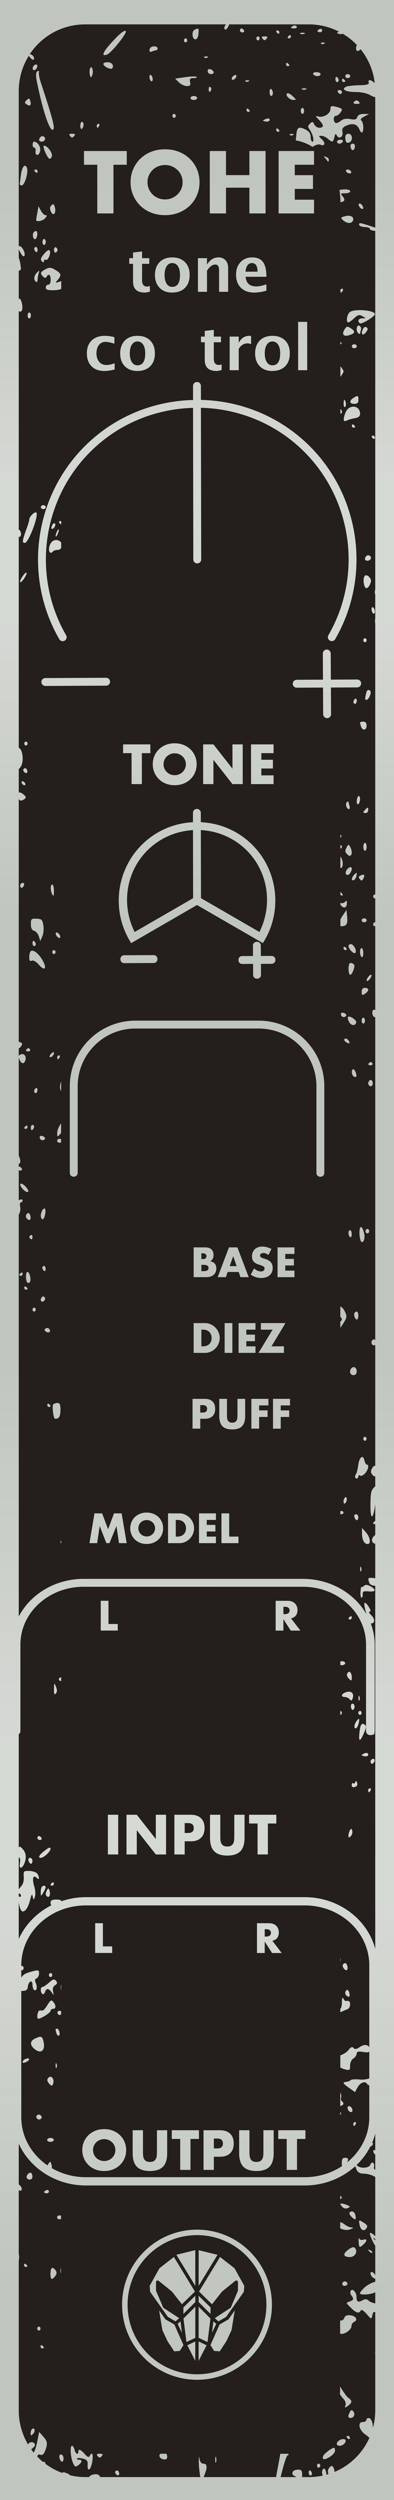 <?xml version="1.0" encoding="UTF-8" standalone="no"?>
<svg
   xmlns:dc="http://purl.org/dc/elements/1.1/"
   xmlns:cc="http://creativecommons.org/ns#"
   xmlns:rdf="http://www.w3.org/1999/02/22-rdf-syntax-ns#"
   xmlns:svg="http://www.w3.org/2000/svg"
   xmlns="http://www.w3.org/2000/svg"
   xmlns:xlink="http://www.w3.org/1999/xlink"
   xmlns:sodipodi="http://sodipodi.sourceforge.net/DTD/sodipodi-0.dtd"
   xmlns:inkscape="http://www.inkscape.org/namespaces/inkscape"
   width="60px"
   height="380px"
   clip-rule="evenodd"
   fill-rule="evenodd"
   stroke-linecap="round"
   stroke-miterlimit="10"
   version="1.1"
   xml:space="preserve"
   id="svg14"
   sodipodi:docname="Tohe.svg"
   inkscape:version="0.92.3 (2405546, 2018-03-11)"><defs
   id="defs18"><linearGradient
     inkscape:collect="always"
     xlink:href="#linearGradient334"
     id="linearGradient1229"
     gradientUnits="userSpaceOnUse"
     gradientTransform="translate(0,9.3994022e-6)"
     x1="31.44"
     y1="79.876"
     x2="31.44"
     y2="21.335" /><linearGradient
     inkscape:collect="always"
     id="linearGradient334"><stop
       style="stop-color:#f9f9f9;stop-opacity:1;"
       offset="0"
       id="stop330" /><stop
       style="stop-color:#f9f9f9;stop-opacity:0;"
       offset="1"
       id="stop332" /></linearGradient><linearGradient
     inkscape:collect="always"
     xlink:href="#linearGradient334"
     id="linearGradient1231"
     gradientUnits="userSpaceOnUse"
     gradientTransform="translate(-60,-186.165)"
     x1="31.44"
     y1="79.876"
     x2="31.44"
     y2="21.335" /><linearGradient
     inkscape:collect="always"
     xlink:href="#linearGradient334"
     id="linearGradient1233"
     gradientUnits="userSpaceOnUse"
     gradientTransform="matrix(1,0,0,0.792,0,212.337)"
     x1="31.44"
     y1="79.876"
     x2="31.44"
     y2="21.335" /><linearGradient
     inkscape:collect="always"
     xlink:href="#linearGradient334"
     id="linearGradient1235"
     gradientUnits="userSpaceOnUse"
     gradientTransform="matrix(1,0,0,0.792,-60,-359.791)"
     x1="31.44"
     y1="79.876"
     x2="31.44"
     y2="21.335" /></defs><sodipodi:namedview
   pagecolor="#ffffff"
   bordercolor="#666666"
   borderopacity="1"
   objecttolerance="10"
   gridtolerance="10"
   guidetolerance="10"
   inkscape:pageopacity="0"
   inkscape:pageshadow="2"
   inkscape:window-width="1920"
   inkscape:window-height="1135"
   id="namedview16"
   showgrid="false"
   inkscape:zoom="4.968421"
   inkscape:cx="44.831454"
   inkscape:cy="55.890639"
   inkscape:window-x="0"
   inkscape:window-y="0"
   inkscape:window-maximized="1"
   inkscape:current-layer="svg14" />
  <rect
   y="0"
   width="60"
   height="380"
   clip-rule="evenodd"
   fill="#c0c5be"
   fill-rule="evenodd"
   stroke-linecap="round"
   stroke-miterlimit="10"
   id="rect2" /><g
   transform="matrix(1,0,0,-1,0,369.896)"
   id="g354-7"
   style="clip-rule:evenodd;opacity:0.373;fill-rule:evenodd"><rect
     style="clip-rule:evenodd;fill:url(#linearGradient1229);fill-opacity:1;fill-rule:evenodd;stroke-width:0.495;stroke-linecap:round;stroke-miterlimit:10"
     y="0"
     x="0"
     width="60"
     height="93.082"
     id="rect328-5" /><rect
     transform="scale(-1)"
     id="rect338-3"
     height="93.082"
     width="60"
     x="-60"
     y="-186.165"
     style="clip-rule:evenodd;fill:url(#linearGradient1231);fill-opacity:1;fill-rule:evenodd;stroke-width:0.495;stroke-linecap:round;stroke-miterlimit:10" /><rect
     id="rect342-5"
     height="73.727"
     width="60"
     x="0"
     y="212.337"
     style="clip-rule:evenodd;fill:url(#linearGradient1233);fill-opacity:1;fill-rule:evenodd;stroke-width:0.44;stroke-linecap:round;stroke-miterlimit:10" /><rect
     style="clip-rule:evenodd;fill:url(#linearGradient1235);fill-opacity:1;fill-rule:evenodd;stroke-width:0.44;stroke-linecap:round;stroke-miterlimit:10"
     y="-359.791"
     x="-60"
     width="60"
     height="73.727"
     id="rect344-6"
     transform="scale(-1)" /></g><path
   style="clip-rule:evenodd;fill:#241f1c;fill-opacity:1;fill-rule:evenodd;stroke-linecap:round;stroke-miterlimit:10;paint-order:stroke fill markers"
   d="m 12.975,3.705 c -3.543,0 -6.646,1.805 -8.453,4.547 0.012,-2.338e-4 0.016,-0.002 0.029,-0.002 0.412,0 0.795,0.542 0.572,0.811 C 5.047,9.152 4.801,9.009 4.578,8.74 4.491,8.635 4.425,8.552 4.381,8.486 3.419,10.036 2.855,11.859 2.855,13.824 v 23.693 c 0.019,-0.039 0.035,-0.081 0.072,-0.109 0.031,-0.023 0.072,-0.027 0.119,-0.01 v 0.002 c 0.142,0.051 0.341,0.27 0.506,0.574 0.408,0.751 0.161,1.37 -0.275,0.689 -0.226,-0.352 -0.36,-0.609 -0.422,-0.807 v 1.342 c 0.092,0.163 0.171,0.479 0.258,1 0.122,0.733 0.094,0.904 -0.258,0.943 v 4.309 c 0.027,-0.038 0.057,-0.066 0.092,-0.066 v -0.002 c 0.313,0 0.607,1.371 0.387,1.801 -0.091,0.178 -0.272,0.246 -0.4,0.15 -0.03,-0.022 -0.054,-0.068 -0.078,-0.115 v 33.314 c 0.03,-0.009 0.061,-0.002 0.096,0.023 0.138,0.103 0.25,0.382 0.25,0.621 0,0.239 -0.112,0.436 -0.25,0.436 -0.034,0 -0.066,-0.017 -0.096,-0.047 v 32.102 c 0.611,0.225 0.838,2.086 0.289,2.893 -0.113,0.166 -0.208,0.268 -0.289,0.318 v 3.613 c 0.006,-0.006 0.011,-0.016 0.018,-0.021 0.028,-0.021 0.069,-0.029 0.119,-0.025 v -0.002 c 0.149,0.012 0.379,0.13 0.584,0.311 0.426,0.376 0.442,0.478 0.121,0.723 -0.206,0.157 -0.487,0.242 -0.625,0.189 -0.089,-0.034 -0.16,-0.13 -0.217,-0.248 v 36.953 c 0.011,-9e-5 0.02,-0.008 0.031,-0.008 0.063,0.004 0.127,0.02 0.189,0.049 0.349,0.161 0.373,0.281 0.121,0.646 -0.092,0.134 -0.215,0.232 -0.342,0.309 v 1.17 c 0.03,-0.107 0.113,-0.184 0.264,-0.254 0.065,-0.03 0.128,-0.05 0.189,-0.059 0.428,-0.06 0.731,0.382 0.559,0.924 -0.204,0.64 -0.597,0.597 -0.906,-0.1 -0.058,-0.13 -0.089,-0.233 -0.105,-0.322 v 14.969 c 0.185,0.332 0.317,0.803 0.195,1.041 -0.05,0.098 -0.117,0.141 -0.195,0.141 v 0.48 c 0.023,-0.01 0.04,-0.035 0.066,-0.035 v -0.002 c 0.13,0 0.305,0.136 0.391,0.303 0.085,0.166 -0.021,0.301 -0.236,0.301 -0.086,0 -0.156,-0.034 -0.221,-0.07 v 4.555 c 0.05,7.8e-4 0.111,-0.018 0.186,-0.053 0.219,-0.101 0.398,-0.053 0.398,0.107 0,0.161 -0.117,0.293 -0.258,0.293 -0.142,0 -0.19,0.312 -0.109,0.699 0.079,0.379 -0.001,0.781 -0.217,1.182 v 61.07 c 1.756,-3.377 5.517,-5.723 9.877,-5.723 h 0.002 33.379 c 4.218,0 7.88,2.196 9.705,5.396 -0.249,-0.793 -0.426,-1.645 -0.283,-1.754 0.091,-0.066 0.368,0.206 0.615,0.604 0.322,0.517 0.357,0.724 0.125,0.729 -0.179,0.004 -0.055,0.259 0.275,0.564 0.591,0.547 0.553,1.242 -0.066,1.242 -0.008,0 -0.021,-0.02 -0.029,-0.023 0.382,1.015 0.6,2.099 0.6,3.23 v 13.141 c 0.003,0.065 -0.016,0.117 -0.029,0.172 0.021,0.278 -0.069,0.391 -0.299,0.391 -0.006,0 -0.01,-0.005 -0.016,-0.006 -0.389,0.176 -0.969,-0.002 -0.969,-0.557 v -13.141 c -10e-7,-4.857 -4.308,-8.789 -9.629,-8.789 H 12.732 c -5.321,0 -9.625,3.932 -9.625,8.789 v 13.141 c 0,0.223 -0.105,0.378 -0.252,0.477 v 17.24 c 0.05,-0.082 0.096,-0.128 0.146,-0.137 v -0.002 c 0.101,-0.017 0.225,0.107 0.455,0.357 0.535,0.584 0.612,1.382 0.221,2.264 -0.371,0.835 -0.827,0.737 -0.645,-0.139 0.095,-0.458 0.029,-0.779 -0.178,-0.875 v 4.887 c 0.08,-0.128 0.188,-0.27 0.326,-0.42 0.328,-0.358 0.478,-0.861 0.439,-1.48 -0.043,-0.68 -0.035,-0.866 0.365,-0.902 0.134,-0.012 0.311,-0.008 0.545,0.002 0.533,0.021 1.065,0.225 1.186,0.453 0.338,0.643 0.266,0.98 -0.127,0.588 -0.54,-0.54 -0.73,0.119 -0.375,1.301 0.178,0.592 0.22,1.253 0.102,1.582 -0.195,0.544 -0.208,0.544 -0.332,-0.035 -0.1,-0.47 -0.193,-0.341 -0.418,0.584 -0.312,1.28 -0.962,2.019 -1.34,1.521 -0.16,-0.21 -0.3,-0.763 -0.371,-1.252 v 5.594 c 0.983,-2.185 2.742,-3.989 4.951,-5.109 -0.069,-0.112 -0.109,-0.261 -0.109,-0.451 0,-0.296 0.28,-0.436 0.877,-0.436 0.359,0 0.597,0.045 0.729,0.123 v 0.148 c 1.181,-0.402 2.446,-0.633 3.77,-0.633 h 33.33 c 5.164,0 9.54,3.345 10.742,7.861 V 241.029 c -0.468,-5.5e-4 -0.825,-0.185 -0.918,-0.477 -0.223,-0.699 -0.207,-0.732 0.41,-0.727 0.157,0.001 0.34,0.034 0.508,0.084 v -5.297 c -0.035,0.02 -0.074,0.025 -0.117,0.008 -0.467,-0.188 -0.506,-0.71 -0.086,-1.131 0.082,-0.082 0.148,-0.14 0.199,-0.17 0.002,-8.9e-4 0.002,8.4e-4 0.004,0 v -1.686 c -0.025,0.01 -0.043,0.037 -0.07,0.037 -0.138,-10e-6 -0.25,-0.06 -0.25,-0.133 0,-0.073 0.112,-0.218 0.25,-0.32 0.025,-0.018 0.048,-0.026 0.07,-0.035 v -2.531 c -0.332,2.441 -0.777,2.521 -0.73,-0.152 0.03,-1.756 0.104,-2.023 0.709,-2.562 0.008,-0.007 0.014,-0.009 0.021,-0.016 v -1.545 c -0.126,0.077 -0.308,-0.027 -0.52,-0.334 -0.183,-0.265 -0.166,-0.534 0.057,-0.9 0.142,-0.235 0.269,-0.346 0.371,-0.346 h 0.002 c 0.033,1.7e-4 0.062,0.021 0.09,0.045 v -18.43 c -0.059,0.046 -0.125,0.078 -0.199,0.078 -0.207,0 -0.375,-0.204 -0.375,-0.453 0,-0.249 0.168,-0.451 0.375,-0.451 0.075,0 0.14,0.033 0.199,0.078 v -49.059 c -0.032,0.013 -0.066,0.018 -0.102,0.004 -0.425,-0.171 -0.478,-1.141 -0.062,-1.141 0.06,0 0.114,0.036 0.164,0.084 v -12.793 c -0.023,0.009 -0.041,0.033 -0.066,0.033 -0.138,0 -0.25,-0.137 -0.25,-0.303 0,-0.166 0.112,-0.303 0.25,-0.303 0.026,0 0.043,0.024 0.066,0.033 v -3.686 c -0.021,0.007 -0.036,0.029 -0.059,0.029 -0.138,0 -0.25,-0.137 -0.25,-0.303 0,-0.166 0.112,-0.301 0.25,-0.301 0.023,0 0.038,0.022 0.059,0.029 V 94.773 c -0.05,-0.24 -0.055,-0.495 0,-0.717 v -3.672 c -0.036,-0.093 -0.062,-0.196 -0.062,-0.316 0,-0.221 0.028,-0.381 0.062,-0.486 V 35.09 c -0.456,-0.025 -0.801,-0.132 -0.801,-0.271 0,-0.166 -0.333,-0.301 -0.738,-0.301 -0.405,0 -0.805,-0.135 -0.891,-0.301 -0.085,-0.165 -0.009,-0.298 0.17,-0.293 h 0.002 c 0.182,0.006 1.06,0.268 1.955,0.582 l 0.303,0.105 V 14.771 c -0.261,-0.054 -0.528,-0.158 -0.76,-0.303 -0.456,-0.284 -1.388,-0.482 -2.273,-0.482 -1.485,0 -2.214,-0.422 -1.387,-0.805 0.235,-0.109 1.128,-0.21 1.986,-0.225 1.138,-0.019 1.531,-0.129 1.443,-0.404 -0.071,-0.223 -0.021,-0.342 0.1,-0.365 0.172,-0.033 0.489,0.135 0.816,0.451 -0.225,-1.938 -0.99,-3.704 -2.146,-5.146 -0.027,0.022 -0.044,0.045 -0.072,0.066 -0.379,0.285 -0.506,0.277 -0.607,-0.041 -0.065,-0.205 -0.009,-0.488 0.113,-0.668 -0.637,-0.67 -1.365,-1.248 -2.166,-1.723 -0.123,0.068 -0.315,0.092 -0.543,0.027 C 51.225,5.033 51.221,5.009 51.609,4.805 50.233,4.107 48.679,3.705 47.025,3.705 H 34.893 c -0.029,0.12 -0.084,0.269 -0.201,0.461 -0.205,0.338 -0.398,0.432 -0.496,0.24 -0.088,-0.172 0.01,-0.485 0.219,-0.693 0.004,-0.004 0.006,-0.004 0.01,-0.008 z M 44.826,3.875 c 0.154,-0.017 0.3,0.043 0.361,0.162 0.082,0.159 -0.085,0.287 -0.369,0.287 -0.605,-10e-8 -0.664,-0.167 -0.146,-0.406 0.051,-0.023 0.103,-0.037 0.154,-0.043 z m -8.057,0.449 c 0.13,0 0.305,0.137 0.391,0.303 0.085,0.166 -0.021,0.303 -0.236,0.303 -0.215,0 -0.389,-0.137 -0.389,-0.303 0,-0.166 0.105,-0.303 0.234,-0.303 z M 30.125,4.355 c 0.155,0.019 0.149,0.243 0.096,0.801 -0.047,0.494 -0.231,0.828 -0.455,0.828 -0.527,0 -0.625,-1.236 -0.117,-1.471 0.234,-0.108 0.384,-0.17 0.477,-0.158 z m 18.67,0.031 c 0.085,-0.01 0.158,0.009 0.199,0.059 0.224,0.27 -0.105,0.566 -0.469,0.42 -0.255,-0.102 -0.255,-0.173 0,-0.363 0.087,-0.065 0.185,-0.105 0.27,-0.115 z m -6.5,0.24 c 0.138,0 0.25,0.144 0.25,0.32 0,0.176 -0.112,0.235 -0.25,0.133 -0.138,-0.103 -0.25,-0.247 -0.25,-0.32 0,-0.073 0.112,-0.133 0.25,-0.133 z m -23.242,0.059 h 0.002 c 0.043,0.002 0.077,0.017 0.102,0.047 0.235,0.283 -2.217,3.337 -2.863,3.566 -0.867,0.308 -0.683,-0.288 0.5,-1.617 1.178,-1.323 1.951,-2.005 2.26,-1.996 z m 27.002,0.291 c 0.345,0 0.487,0.069 0.314,0.152 -0.172,0.084 -0.455,0.084 -0.627,0 -0.172,-0.084 -0.032,-0.152 0.312,-0.152 z m -1.906,0.357 c 0.09,-0.018 0.152,0.05 0.152,0.182 0,0.176 -0.112,0.32 -0.25,0.32 -0.138,0 -0.252,-0.062 -0.252,-0.135 0,-0.073 0.114,-0.216 0.252,-0.318 0.034,-0.026 0.068,-0.043 0.098,-0.049 z m -4.859,0.199 c 0.138,0 0.25,0.137 0.25,0.303 0,0.166 -0.112,0.301 -0.25,0.301 -0.138,-2e-7 -0.252,-0.135 -0.252,-0.301 0,-0.166 0.114,-0.303 0.252,-0.303 z m 1.002,0 c 0.468,0 0.535,0.08 0.301,0.361 -0.234,0.282 -0.368,0.282 -0.602,0 -0.234,-0.282 -0.167,-0.361 0.301,-0.361 z M 28.262,5.836 c 0.138,0 0.25,0.135 0.25,0.301 0,0.166 -0.112,0.301 -0.25,0.301 -0.138,0 -0.25,-0.135 -0.25,-0.301 0,-0.166 0.112,-0.301 0.25,-0.301 z m 20.949,0.627 c 0.292,0.015 0.352,0.085 0.152,0.182 -0.181,0.087 -0.397,0.077 -0.48,-0.023 -0.083,-0.1 0.064,-0.171 0.328,-0.158 z M 23.561,7.051 c 0.239,0.022 0.445,0.126 0.445,0.295 0,0.166 -0.104,0.301 -0.23,0.301 -0.127,0 -0.409,0.083 -0.627,0.184 -0.395,0.183 -0.546,-0.204 -0.229,-0.586 0.13,-0.157 0.402,-0.216 0.641,-0.193 z m 7.861,1.525 c 0.292,0.015 0.352,0.085 0.152,0.182 -0.181,0.087 -0.399,0.077 -0.482,-0.023 -0.083,-0.1 0.066,-0.171 0.33,-0.158 z M 16.352,9.459 c 0.654,0 1.017,0.417 0.773,0.893 -0.17,0.331 -1.385,-0.231 -1.385,-0.641 0,-0.139 0.275,-0.252 0.611,-0.252 z M 43.711,9.562 c 0.03,0.006 0.061,0.021 0.096,0.047 0.138,0.103 0.252,0.245 0.252,0.318 0,0.073 -0.114,0.133 -0.252,0.133 -0.138,0 -0.248,-0.142 -0.248,-0.318 0,-0.132 0.062,-0.198 0.152,-0.18 z M 5.461,9.805 c 0.073,-0.007 0.137,0.01 0.174,0.055 0.179,0.216 -0.138,0.807 -0.434,0.807 -0.32,0 -0.297,-0.522 0.033,-0.768 0.073,-0.055 0.154,-0.087 0.227,-0.094 z m 8.471,0.434 c 0.183,0.101 0.292,0.812 0.092,1.242 -0.18,0.388 -0.235,0.364 -0.346,-0.145 -0.072,-0.333 -0.047,-0.764 0.055,-0.963 0.069,-0.135 0.138,-0.169 0.199,-0.135 z m 17.971,0.26 c 0.265,0.008 0.631,0.252 0.631,0.502 0,0.345 -0.68,0.353 -0.855,0.01 -0.073,-0.143 -0.071,-0.337 0.008,-0.432 0.049,-0.059 0.128,-0.083 0.217,-0.08 z M 5.832,10.76 c 0.084,-0.009 0.123,0.083 0.092,0.252 -0.042,0.224 0.059,0.816 0.223,1.314 2.022,6.142 2.333,7.396 1.83,7.396 -0.399,0 -1.182,-2.127 -1.869,-5.07 -0.713,-3.057 -0.763,-3.558 -0.375,-3.848 0.037,-0.027 0.071,-0.042 0.1,-0.045 z M 48.182,10.969 c 0.353,0 0.641,0.135 0.641,0.301 0,0.166 -0.219,0.301 -0.486,0.301 -0.268,2e-6 -0.555,-0.135 -0.641,-0.301 -0.088,-0.171 0.123,-0.301 0.486,-0.301 z m 4.775,0.301 c 0.207,0 0.375,0.135 0.375,0.301 0,0.166 -0.168,0.303 -0.375,0.303 -0.207,0 -0.375,-0.137 -0.375,-0.303 0,-0.166 0.168,-0.301 0.375,-0.301 z M 22.906,11.385 c 0.03,-7e-4 0.063,0.011 0.098,0.037 0.138,0.103 0.25,0.39 0.25,0.639 0,0.249 -0.112,0.368 -0.25,0.266 -0.138,-0.103 -0.252,-0.392 -0.252,-0.641 0,-0.187 0.064,-0.299 0.154,-0.301 z m 12.941,0.016 c 0.132,-0.018 0.184,0.061 0.139,0.227 -0.125,0.451 -0.695,0.701 -0.695,0.305 0,-0.162 0.178,-0.378 0.396,-0.479 0.061,-0.028 0.116,-0.047 0.16,-0.053 z M 29.389,11.625 c 0.312,-0.007 0.527,0.014 0.568,0.064 0.083,0.101 -0.138,0.184 -0.492,0.184 -0.521,0 -0.62,0.115 -0.514,0.604 0.105,0.485 0.009,0.605 -0.496,0.605 -0.345,0 -0.891,-0.257 -1.211,-0.568 l -0.58,-0.566 1.572,-0.221 c 0.432,-0.06 0.84,-0.095 1.152,-0.102 z m 21.84,0.062 c 0.03,-0.002 0.063,0.008 0.098,0.033 0.138,0.103 0.252,0.316 0.252,0.473 0,0.156 -0.114,0.283 -0.252,0.283 -0.138,2e-6 -0.25,-0.21 -0.25,-0.469 0,-0.194 0.062,-0.316 0.152,-0.32 z m 1.002,0.291 c 0.03,0.006 0.063,0.019 0.098,0.045 0.138,0.103 0.252,0.247 0.252,0.32 0,0.073 -0.114,0.133 -0.252,0.133 -0.138,0 -0.25,-0.142 -0.25,-0.318 0,-0.132 0.062,-0.198 0.152,-0.18 z m -14.537,0.221 c 0.292,0.015 0.35,0.085 0.15,0.182 -0.181,0.087 -0.397,0.077 -0.48,-0.023 -0.083,-0.1 0.066,-0.171 0.33,-0.158 z m -5.758,0.998 c 0.03,-0.001 0.065,0.011 0.1,0.037 0.14,0.104 0.189,0.318 0.109,0.473 -0.215,0.419 -0.363,0.339 -0.363,-0.191 0,-0.194 0.063,-0.315 0.154,-0.318 z m 14.379,0.232 c 0.345,-1e-6 0.485,0.069 0.312,0.152 -0.172,0.084 -0.455,0.084 -0.627,0 -0.172,-0.084 -0.03,-0.152 0.314,-0.152 z m -5.111,0.082 c 0.03,-0.009 0.065,-0.004 0.1,0.021 0.138,0.103 0.25,0.384 0.25,0.623 0,0.239 -0.112,0.434 -0.25,0.434 -0.138,0 -0.252,-0.279 -0.252,-0.621 0,-0.256 0.062,-0.429 0.152,-0.457 z m 10.48,0.172 c 0.215,0 0.391,0.137 0.391,0.303 0,0.166 -0.107,0.303 -0.236,0.303 -0.13,2e-6 -0.305,-0.137 -0.391,-0.303 -0.085,-0.166 0.021,-0.303 0.236,-0.303 z m -7.818,0.49 c 0.169,0.032 0.442,0.197 0.697,0.434 0.598,0.553 0.6,0.574 0.086,0.58 -0.571,0.008 -1.256,-0.742 -0.912,-0.998 0.029,-0.021 0.073,-0.026 0.129,-0.016 z m -14.35,0.416 c 0.276,0 0.502,0.137 0.502,0.303 0,0.166 -0.226,0.303 -0.502,0.303 -0.276,2e-6 -0.502,-0.137 -0.502,-0.303 0,-0.166 0.226,-0.303 0.502,-0.303 z M 4.406,14.992 c 0.08,0.016 0.135,0.124 0.201,0.332 0.21,0.659 -0.016,0.898 -0.525,0.555 -0.37,-0.249 -0.372,-0.316 -0.021,-0.666 0.161,-0.161 0.266,-0.237 0.346,-0.221 z m 49.82,0.283 c 0.14,-0.022 0.309,0.049 0.424,0.188 0.205,0.247 0.133,0.334 -0.271,0.334 -0.605,0 -0.701,-0.154 -0.281,-0.467 0.037,-0.028 0.082,-0.047 0.129,-0.055 z m -3.52,0.863 c 0.106,0.01 0.241,0.036 0.408,0.076 0.438,0.105 0.848,0.255 0.912,0.332 0.19,0.229 -0.488,1.061 -0.863,1.061 -0.397,0 -0.468,0.781 -0.096,1.059 0.138,0.102 0.498,-0.022 0.801,-0.277 0.373,-0.314 0.846,-0.409 1.467,-0.289 0.703,0.135 0.954,0.063 1.072,-0.309 0.1,-0.313 0.445,-0.477 0.977,-0.469 l 0.822,0.012 -0.742,0.383 c -0.494,0.254 -0.642,0.457 -0.439,0.607 0.323,0.24 0.417,1.465 0.139,1.801 -0.091,0.11 -0.292,-0.108 -0.445,-0.48 -0.328,-0.796 -1.025,-0.981 -2.002,-0.533 -0.535,0.245 -0.669,0.466 -0.566,0.938 0.161,0.741 -0.519,1.177 -0.855,0.549 -0.177,-0.331 -0.258,-0.276 -0.379,0.258 -0.181,0.797 -0.333,0.834 -0.988,0.236 -0.268,-0.244 -0.713,-0.444 -0.988,-0.445 -0.466,-0.003 -0.46,0.036 0.096,0.551 0.603,0.558 0.411,1.1 -0.277,0.781 -0.194,-0.09 -0.669,0.031 -1.053,0.271 -0.049,0.031 -0.067,0.047 -0.109,0.074 -0.785,-0.496 -1.651,-0.833 -2.566,-0.988 0.03,-0.208 0.065,-0.407 0.078,-0.633 0.08,-1.399 0.381,-1.58 1.562,-0.932 0.419,0.231 0.639,0.593 0.639,1.057 0,0.389 0.122,0.705 0.27,0.705 0.332,0 0.061,-1.17 -0.428,-1.842 -0.305,-0.419 -0.298,-0.541 0.053,-0.893 0.346,-0.345 0.443,-0.33 0.646,0.107 0.241,0.518 0.983,0.694 1.305,0.307 0.095,-0.115 -0.139,-0.532 -0.521,-0.928 C 47.985,17.616 47.975,17.576 48.5,17.711 c 0.78,0.2 1.812,-0.438 1.814,-1.121 0.001,-0.356 0.073,-0.478 0.391,-0.449 z m -4.65,0.264 c 0.138,0 0.252,0.204 0.252,0.453 0,0.249 -0.114,0.451 -0.252,0.451 -0.138,0 -0.25,-0.202 -0.25,-0.451 0,-0.249 0.112,-0.453 0.25,-0.453 z m -8.367,0.104 c 0.03,0.006 0.063,0.021 0.098,0.047 0.138,0.103 0.25,0.247 0.25,0.32 0,0.073 -0.112,0.133 -0.25,0.133 -0.138,0 -0.25,-0.144 -0.25,-0.32 0,-0.132 0.062,-0.198 0.152,-0.18 z m -11.18,0.801 c 0.138,0 0.252,0.137 0.252,0.303 0,0.166 -0.114,0.303 -0.252,0.303 -0.138,0 -0.25,-0.137 -0.25,-0.303 0,-0.166 0.112,-0.303 0.25,-0.303 z m 14.26,0.703 c 0.11,-0.012 0.196,0.001 0.232,0.045 0.229,0.275 -0.147,0.52 -0.623,0.404 -0.436,-0.106 -0.434,-0.124 0.018,-0.338 0.13,-0.062 0.263,-0.099 0.373,-0.111 z m -28.291,0.506 c 0.138,0 0.25,0.196 0.25,0.436 0,0.239 -0.112,0.518 -0.25,0.621 -0.138,0.103 -0.252,-0.094 -0.252,-0.436 2e-6,-0.342 0.114,-0.621 0.252,-0.621 z M 15,18.818 c 0.146,0 0.195,0.135 0.109,0.301 -0.085,0.166 -0.205,0.301 -0.266,0.301 -0.061,0 -0.111,-0.135 -0.111,-0.301 0,-0.166 0.122,-0.301 0.268,-0.301 z m 27.211,0.707 c 0.03,0.006 0.063,0.021 0.098,0.047 0.138,0.103 0.25,0.247 0.25,0.32 0,0.073 -0.112,0.133 -0.25,0.133 -0.138,0 -0.25,-0.142 -0.25,-0.318 0,-0.132 0.062,-0.2 0.152,-0.182 z m -31.23,0.803 c 0.468,0 0.535,0.08 0.301,0.361 -0.234,0.282 -0.366,0.282 -0.6,0 -0.234,-0.282 -0.169,-0.361 0.299,-0.361 z m 42.1,0 c 0.584,0 0.705,1.048 0.15,1.305 -0.44,0.204 -0.65,-0.04 -0.65,-0.752 0,-0.352 0.181,-0.553 0.5,-0.553 z m -8.625,0.023 c 0.292,0.015 0.352,0.085 0.152,0.182 -0.181,0.087 -0.397,0.077 -0.48,-0.023 -0.083,-0.1 0.064,-0.171 0.328,-0.158 z M 6.475,20.699 c 0.263,0.015 0.494,0.285 0.355,0.555 -0.188,0.367 -0.867,0.363 -0.867,-0.004 0,-0.156 0.112,-0.366 0.25,-0.469 0.083,-0.062 0.174,-0.087 0.262,-0.082 z m 45.365,0.533 c 0.284,0 0.447,0.137 0.361,0.303 -0.085,0.166 -0.317,0.301 -0.516,0.301 -0.199,-10e-7 -0.361,-0.135 -0.361,-0.301 0,-0.166 0.232,-0.303 0.516,-0.303 z M 5.17,21.535 c 0.574,0 1.1,0.833 0.932,1.473 -0.2,0.759 -0.799,0.698 -0.686,-0.07 0.04,-0.273 -0.046,-0.496 -0.189,-0.496 -0.144,0 -0.26,-0.204 -0.26,-0.453 0,-0.249 0.092,-0.453 0.203,-0.453 z m 48.539,0.301 c 0.258,-10e-7 0.381,0.199 0.328,0.529 -0.102,0.636 -0.545,0.595 -0.658,-0.061 -0.047,-0.274 0.089,-0.469 0.33,-0.469 z M 6.689,22.139 c 0.533,0 1.366,1.128 1.205,1.633 -0.091,0.285 -0.28,0.434 -0.42,0.33 -0.379,-0.282 -1.051,-1.963 -0.785,-1.963 z m 18.441,0.551 c 0.763,0 1.465,0.127 2.111,0.383 0.646,0.256 1.201,0.611 1.666,1.064 0.466,0.453 0.829,0.984 1.088,1.592 0.26,0.608 0.391,1.263 0.391,1.967 0,0.705 -0.131,1.363 -0.391,1.971 -0.259,0.608 -0.622,1.137 -1.088,1.59 -0.465,0.453 -1.02,0.806 -1.666,1.062 -0.646,0.256 -1.348,0.385 -2.111,0.385 -0.771,0 -1.478,-0.129 -2.119,-0.385 -0.642,-0.256 -1.193,-0.61 -1.654,-1.062 -0.462,-0.453 -0.824,-0.982 -1.084,-1.59 -0.26,-0.608 -0.389,-1.266 -0.389,-1.971 0,-0.704 0.129,-1.359 0.389,-1.967 0.26,-0.608 0.622,-1.139 1.084,-1.592 0.461,-0.453 1.012,-0.808 1.654,-1.064 0.641,-0.256 1.348,-0.383 2.119,-0.383 z m -12.342,0.266 h 6.518 v 2.088 h -2.027 v 7.396 h -2.465 v -7.396 h -2.025 z m 19.16,0 h 2.469 v 3.66 h 3.561 v -3.66 h 2.465 v 9.484 h -2.465 v -3.912 h -3.561 v 3.912 h -2.469 z m 10.48,0 h 5.396 v 2.088 h -2.932 v 1.584 h 2.768 v 2.088 h -2.768 v 1.637 h 2.932 v 2.088 h -5.396 z m 6.854,0.801 c 0.38,0.046 0.795,0.251 0.795,0.498 0,0.159 -0.044,0.27 -0.119,0.338 -0.21,-0.297 -0.438,-0.572 -0.676,-0.836 z m -24.152,1.324 c -0.361,0 -0.702,0.066 -1.025,0.195 -0.323,0.13 -0.607,0.313 -0.85,0.547 -0.243,0.235 -0.436,0.512 -0.578,0.83 -0.143,0.32 -0.213,0.666 -0.213,1.043 0,0.378 0.07,0.727 0.213,1.045 0.142,0.319 0.335,0.595 0.578,0.83 0.243,0.235 0.527,0.418 0.85,0.547 0.323,0.131 0.665,0.195 1.025,0.195 0.361,0 0.699,-0.064 1.023,-0.195 0.322,-0.129 0.607,-0.312 0.855,-0.547 0.248,-0.235 0.441,-0.511 0.584,-0.83 0.142,-0.318 0.215,-0.667 0.215,-1.045 0,-0.377 -0.073,-0.723 -0.215,-1.043 -0.143,-0.318 -0.336,-0.595 -0.584,-0.83 -0.248,-0.234 -0.533,-0.417 -0.855,-0.547 -0.324,-0.129 -0.662,-0.195 -1.023,-0.195 z M 3.854,25.199 c 0.099,0.028 0.192,0.149 0.264,0.375 0.214,0.674 -0.375,2.604 -0.795,2.604 -0.196,0 -0.34,-0.102 -0.32,-0.227 0.02,-0.124 0.104,-0.761 0.188,-1.412 0.099,-0.772 0.336,-1.269 0.562,-1.338 0.034,-0.01 0.069,-0.011 0.102,-0.002 z m 1.619,0.562 c 0.138,0 0.252,0.142 0.252,0.318 0,0.176 -0.114,0.237 -0.252,0.135 -0.138,-0.103 -0.25,-0.247 -0.25,-0.32 0,-0.073 0.112,-0.133 0.25,-0.133 z m 47.459,0 c 0.207,0 0.444,0.137 0.529,0.303 0.085,0.166 -0.012,0.301 -0.219,0.301 -0.207,0 -0.446,-0.135 -0.531,-0.301 -0.085,-0.166 0.014,-0.303 0.221,-0.303 z m -0.25,3.025 c 0.373,0.021 0.652,0.116 0.652,0.295 0,0.166 -0.346,0.303 -0.77,0.303 -0.714,0 -0.738,0.037 -0.355,0.498 0.405,0.488 0.271,0.769 -0.365,0.852 -0.003,-0.634 -0.057,-1.256 -0.156,-1.855 0.326,-0.074 0.689,-0.109 0.994,-0.092 z m 2.051,2.143 c 0.034,-0.004 0.076,0.003 0.123,0.021 0.181,0.073 0.377,0.311 0.438,0.529 0.063,0.226 -0.031,0.339 -0.219,0.264 -0.181,-0.073 -0.377,-0.311 -0.438,-0.529 -0.047,-0.17 -0.007,-0.275 0.096,-0.285 z M 8.152,31.064 c 0.079,0.045 0.137,0.191 0.205,0.449 0.238,0.904 -0.251,1.437 -0.6,0.652 -0.203,-0.458 -0.185,-0.688 0.08,-0.953 0.139,-0.139 0.236,-0.194 0.314,-0.148 z m -2.283,0.283 0.365,0.68 c 0.2,0.374 0.512,0.678 0.695,0.678 0.259,0 0.249,0.102 -0.043,0.453 -0.385,0.463 -1.438,0.635 -1.385,0.227 0.016,-0.125 0.106,-0.633 0.199,-1.131 z m 47.289,1.447 c 0.504,0.041 0.783,0.365 0.564,0.791 -0.229,0.447 -0.92,0.396 -1.471,-0.107 -0.421,-0.385 -0.397,-0.429 0.338,-0.623 0.208,-0.055 0.4,-0.074 0.568,-0.061 z M 5.467,35.117 c 0.16,0.014 0.252,0.238 0.203,0.617 -0.044,0.339 -0.192,0.619 -0.33,0.621 -0.305,0.005 -0.46,-0.73 -0.217,-1.023 0.129,-0.155 0.248,-0.221 0.344,-0.213 z M 6.719,36.328 c 0.138,0 0.25,0.204 0.25,0.453 0,0.249 -0.112,0.453 -0.25,0.453 -0.138,0 -0.252,-0.204 -0.252,-0.453 0,-0.249 0.114,-0.453 0.252,-0.453 z m -1.254,1.207 c 0.138,0 0.252,0.21 0.252,0.469 0,0.259 -0.114,0.388 -0.252,0.285 -0.138,-0.103 -0.25,-0.314 -0.25,-0.471 0,-0.156 0.112,-0.283 0.25,-0.283 z m 2.92,0.055 c 0.032,-0.013 0.068,-0.013 0.105,0.002 0.148,0.059 0.27,0.237 0.27,0.395 0,0.158 -0.121,0.337 -0.27,0.396 -0.148,0.059 -0.268,-0.12 -0.268,-0.396 0,-0.208 0.066,-0.359 0.162,-0.396 z m -0.914,0.432 c 0.047,0.009 0.086,0.038 0.111,0.088 0.216,0.422 -0.32,1.606 -0.625,1.379 -0.131,-0.097 -0.238,-0.026 -0.238,0.16 0,0.186 -0.114,0.253 -0.252,0.15 -0.384,-0.286 -0.303,-0.59 0.352,-1.33 0.281,-0.318 0.511,-0.473 0.652,-0.447 z m 14.164,0.199 v 1.02 h 1.094 v 0.861 h -1.094 v 2.51 c 0,0.628 0.256,0.941 0.768,0.941 0.117,0 0.26,-0.023 0.424,-0.066 v 0.838 c -0.329,0.096 -0.587,0.145 -0.777,0.145 -1.195,0 -1.791,-0.559 -1.791,-1.676 v -2.691 h -0.574 v -0.861 h 0.574 v -0.859 z m 11.629,0.902 c 0.456,0 0.816,0.145 1.08,0.434 0.265,0.289 0.396,0.685 0.396,1.184 v 3.611 h -1.377 v -3.271 c 0,-0.58 -0.194,-0.871 -0.58,-0.871 -0.437,0 -0.856,0.31 -1.26,0.928 v 3.217 h -1.379 v -5.113 h 1.379 v 0.965 c 0.45,-0.72 1.03,-1.08 1.74,-1.08 z m -7.031,0.002 h 0.002 c 0.815,4.01e-4 1.463,0.24 1.936,0.717 0.473,0.479 0.709,1.125 0.709,1.945 0,0.838 -0.237,1.497 -0.711,1.971 -0.475,0.475 -1.134,0.711 -1.969,0.711 -0.797,0 -1.428,-0.242 -1.898,-0.725 -0.47,-0.483 -0.705,-1.131 -0.705,-1.947 0,-0.826 0.235,-1.476 0.709,-1.955 0.473,-0.477 1.116,-0.716 1.928,-0.717 z m 12.18,0 c 0.748,0 1.297,0.236 1.641,0.707 0.345,0.472 0.516,1.218 0.516,2.238 h -3.17 c 0.093,0.975 0.628,1.463 1.605,1.463 0.462,0 0.983,-0.106 1.562,-0.32 v 0.967 c -0.655,0.193 -1.274,0.289 -1.861,0.289 -0.854,0 -1.527,-0.243 -2.021,-0.727 -0.493,-0.484 -0.74,-1.144 -0.74,-1.982 0,-0.792 0.226,-1.427 0.678,-1.91 0.451,-0.483 1.049,-0.725 1.791,-0.725 z m -12.18,0.861 c -0.363,0 -0.648,0.161 -0.857,0.484 -0.21,0.323 -0.314,0.764 -0.314,1.326 0,0.556 0.103,0.996 0.311,1.322 0.208,0.327 0.492,0.488 0.852,0.488 0.791,0 1.188,-0.607 1.188,-1.82 0,-0.556 -0.105,-0.993 -0.314,-1.316 -0.209,-0.323 -0.497,-0.484 -0.863,-0.484 z m 12.141,0 c -0.571,0 -0.9,0.437 -0.99,1.309 h 1.834 c 0,-0.872 -0.282,-1.309 -0.844,-1.309 z M 7.652,40.709 v 0.002 c 0.219,0.015 0.446,0.119 0.777,0.318 0.911,0.547 0.968,0.783 0.357,1.52 -0.401,0.483 -0.456,0.539 0.539,0.172 v 1.18 c -0.19,0.119 -0.558,0.194 -1.104,0.209 -0.938,0.026 -1.254,-0.074 -1.254,-0.4 0,-0.24 0.17,-0.436 0.377,-0.436 0.234,-10e-7 0.375,-0.286 0.375,-0.756 0,-0.771 -0.341,-1.009 -0.633,-0.439 -0.111,0.216 -0.276,0.207 -0.518,-0.035 -0.504,-0.504 -0.446,-0.686 0.355,-1.113 0.296,-0.158 0.507,-0.235 0.727,-0.221 z m -1.693,0.463 c 0.034,0.021 0.005,0.145 -0.07,0.387 -0.095,0.304 -0.172,0.755 -0.172,1 0,0.245 -0.114,0.362 -0.252,0.26 -0.38,-0.283 -0.301,-0.932 0.172,-1.395 0.186,-0.182 0.287,-0.271 0.322,-0.252 z M 52.088,43.875 c 0.146,0 0.195,0.137 0.109,0.303 -0.085,0.166 -0.205,0.303 -0.266,0.303 -0.047,0 -0.08,-0.092 -0.096,-0.205 v -0.18 c 0.033,-0.125 0.132,-0.221 0.252,-0.221 z m 2.619,3.264 c 1.102,-0.018 2.379,0.223 2.379,0.619 -10e-7,0.351 -2.019,1.576 -2.279,1.383 -0.42,-0.313 -0.23,-0.737 0.338,-0.758 l 0.562,-0.02 -0.547,-0.318 c -0.44,-0.256 -0.679,-0.193 -1.223,0.322 -0.372,0.353 -0.775,0.641 -0.895,0.641 -0.37,2e-6 -0.239,-1.113 0.182,-1.533 0.221,-0.221 0.821,-0.325 1.482,-0.336 z M 4.457,47.498 c 0.138,0 0.25,0.204 0.25,0.453 0,0.249 -0.112,0.453 -0.25,0.453 -0.138,0 -0.252,-0.204 -0.252,-0.453 0,-0.249 0.114,-0.453 0.252,-0.453 z m 40.943,1.424 h 1.379 v 7.35 h -1.379 z m 9.17,0.564 c 0.045,-0.01 0.095,-0.002 0.15,0.023 0.215,0.099 0.327,0.378 0.25,0.619 -0.077,0.241 -0.139,0.503 -0.139,0.582 0,0.079 -0.114,0.06 -0.252,-0.043 -0.375,-0.28 -0.324,-1.114 -0.01,-1.182 z m -1.705,0.186 c 0.137,-0.025 0.302,0.058 0.576,0.234 0.727,0.469 0.648,0.768 -0.273,1.047 -0.851,0.257 -1.161,-0.124 -0.705,-0.867 0.157,-0.257 0.266,-0.389 0.402,-0.414 z m 2.822,0.027 c 0.046,0.005 0.091,0.021 0.131,0.051 0.22,0.164 0.218,0.322 -0.004,0.645 -0.548,0.796 -0.965,0.428 -0.506,-0.445 0.09,-0.172 0.241,-0.264 0.379,-0.25 z m -23.127,0.441 v 1.02 h 1.094 v 0.861 h -1.094 v 2.508 c 0,0.627 0.257,0.941 0.768,0.941 0.119,0 0.26,-0.021 0.424,-0.064 v 0.836 c -0.328,0.097 -0.588,0.145 -0.777,0.145 -1.195,0 -1.793,-0.558 -1.793,-1.676 v -2.689 h -0.572 v -0.861 h 0.572 v -0.861 z m -16.58,0.904 c 0.417,0 0.896,0.065 1.439,0.199 v 0.996 c -0.566,-0.183 -1.018,-0.275 -1.355,-0.275 -0.413,0 -0.747,0.159 -0.998,0.475 -0.251,0.317 -0.377,0.738 -0.377,1.262 0,0.537 0.136,0.966 0.408,1.289 0.271,0.323 0.633,0.486 1.086,0.486 0.413,10e-7 0.838,-0.091 1.275,-0.271 v 0.955 c -0.57,0.152 -1.099,0.227 -1.586,0.227 -0.816,0 -1.461,-0.239 -1.934,-0.719 -0.474,-0.479 -0.711,-1.131 -0.711,-1.957 0,-0.835 0.243,-1.489 0.73,-1.961 0.488,-0.472 1.161,-0.705 2.021,-0.705 z m 4.961,0 h 0.002 c 0.815,3.96e-4 1.461,0.237 1.934,0.715 0.473,0.478 0.711,1.126 0.711,1.945 0,0.838 -0.239,1.495 -0.713,1.971 -0.475,0.474 -1.13,0.711 -1.965,0.711 -0.797,0 -1.432,-0.24 -1.902,-0.723 -0.47,-0.483 -0.705,-1.132 -0.705,-1.947 0,-0.826 0.236,-1.479 0.711,-1.957 0.473,-0.478 1.115,-0.714 1.928,-0.715 z m 17.041,0 c 0.087,0 0.172,0.006 0.256,0.025 v 1.23 c -0.195,-0.072 -0.378,-0.107 -0.545,-0.107 -0.549,0 -0.996,0.278 -1.34,0.834 v 3.244 h -1.379 v -5.111 h 1.379 v 0.963 c 0.357,-0.72 0.9,-1.078 1.629,-1.078 z m 3.504,0 h 0.002 c 0.815,3.96e-4 1.463,0.237 1.936,0.715 0.474,0.478 0.709,1.126 0.709,1.945 2e-6,0.838 -0.236,1.495 -0.711,1.971 -0.475,0.474 -1.134,0.711 -1.969,0.711 -0.797,0 -1.427,-0.24 -1.898,-0.723 -0.47,-0.483 -0.705,-1.132 -0.705,-1.947 0,-0.826 0.235,-1.479 0.709,-1.957 0.473,-0.478 1.116,-0.714 1.928,-0.715 z M 20.938,51.904 c -0.364,0 -0.649,0.161 -0.859,0.484 -0.21,0.323 -0.314,0.766 -0.314,1.328 0,0.555 0.103,0.994 0.312,1.32 0.207,0.326 0.492,0.49 0.852,0.49 0.792,0 1.187,-0.608 1.188,-1.822 0,-0.555 -0.105,-0.993 -0.314,-1.316 -0.21,-0.323 -0.497,-0.484 -0.863,-0.484 z m 20.551,0 c -0.363,0 -0.648,0.161 -0.857,0.484 -0.209,0.323 -0.314,0.766 -0.314,1.328 0,0.555 0.104,0.994 0.311,1.32 0.209,0.326 0.492,0.49 0.852,0.49 0.792,0 1.188,-0.608 1.188,-1.822 0,-0.555 -0.105,-0.993 -0.314,-1.316 -0.209,-0.323 -0.497,-0.484 -0.863,-0.484 z m 10.35,0.033 c 0.014,0.015 0.029,0.02 0.043,0.037 0.206,0.248 0.191,0.334 -0.043,0.348 z m 2.115,0.391 c 0.207,0 0.377,0.137 0.377,0.303 0,0.166 -0.17,0.303 -0.377,0.303 -0.207,0 -0.375,-0.137 -0.375,-0.303 0,-0.166 0.168,-0.303 0.375,-0.303 z m -2.115,3.346 c 0.272,0.348 0.485,0.659 0.484,0.793 -6e-4,0.097 -0.216,0.442 -0.484,0.824 z m -21.855,2.379 h 0.01 c 0.33,0 0.6,0.271 0.6,0.6 v 0.008 l 0.004,2.123 c 5.367,0.122 10.698,1.988 15.039,5.631 8.988,7.54 11.283,20.559 5.42,30.719 -0.105,0.194 -0.307,0.314 -0.527,0.314 -0.33,0 -0.6,-0.272 -0.6,-0.602 0,-0.11 0.03,-0.218 0.088,-0.312 5.57,-9.65 3.395,-22.033 -5.148,-29.199 h -0.002 c -4.12,-3.456 -9.182,-5.229 -14.271,-5.352 l 0.041,23.029 v 0.025 c 0,0.329 -0.271,0.6 -0.6,0.6 -0.329,0 -0.6,-0.271 -0.6,-0.6 0,-0.008 -0.001,-0.015 0,-0.023 l -0.041,-23.02 c -5.068,0.139 -10.092,1.909 -14.189,5.348 -8.54,7.16 -10.724,19.544 -5.148,29.199 0.058,0.094 0.088,0.203 0.088,0.312 0,0.33 -0.271,0.602 -0.6,0.602 -0.22,0 -0.422,-0.12 -0.527,-0.314 -5.864,-10.15 -3.568,-23.18 5.416,-30.719 4.32,-3.624 9.624,-5.487 14.961,-5.627 l -0.004,-2.125 c -0.005,-0.328 0.261,-0.603 0.59,-0.609 z m 24.467,2.162 c 0.108,0.041 0.131,0.222 0.131,0.566 0,0.443 -0.168,0.605 -0.627,0.605 -0.746,0 -0.82,-0.46 -0.143,-0.896 0.337,-0.217 0.531,-0.316 0.639,-0.275 z m -2.027,0.566 c 0.238,0 0.359,0.903 0.143,1.064 -0.132,0.098 -0.24,-0.1 -0.24,-0.441 0,-0.342 0.043,-0.623 0.098,-0.623 z m 1.498,1.035 c 0.488,0.046 0.91,0.417 0.91,1.082 0,0.373 -0.246,0.576 -0.814,0.672 -0.448,0.076 -1.011,0.241 -1.252,0.367 -0.503,0.263 -0.558,-0.211 -0.143,-1.246 0.258,-0.641 0.811,-0.921 1.299,-0.875 z m -2.082,0.344 c 0.13,0.107 0.236,0.302 0.236,0.451 0,0.149 -0.107,0.265 -0.236,0.275 z m 1.895,2.35 c 0.03,0.006 0.061,0.019 0.096,0.045 0.138,0.103 0.25,0.249 0.25,0.322 0,0.073 -0.112,0.131 -0.25,0.131 -0.138,0 -0.25,-0.142 -0.25,-0.318 0,-0.132 0.064,-0.198 0.154,-0.18 z m 3.104,1.707 c 0.138,0 0.25,0.144 0.25,0.32 0,0.176 -0.112,0.235 -0.25,0.133 -0.138,-0.103 -0.25,-0.247 -0.25,-0.32 0,-0.073 0.112,-0.133 0.25,-0.133 z M 6.596,76.783 c 0.207,0 0.375,0.137 0.375,0.303 0,0.166 -0.168,0.303 -0.375,0.303 -0.207,0 -0.377,-0.137 -0.377,-0.303 0,-0.166 0.17,-0.303 0.377,-0.303 z m -1.131,1.096 c 0.042,0.006 0.073,0.028 0.094,0.068 0.304,0.593 -1.236,4.572 -1.77,4.572 -0.352,0 -0.382,-0.156 -0.17,-0.906 0.07,-0.249 0.288,-0.881 0.482,-1.404 0.194,-0.523 0.354,-1.08 0.354,-1.236 0,-0.418 0.719,-1.137 1.01,-1.094 z m 3.752,1.32 c 0.036,0 0.07,0.009 0.102,0.027 v 0.473 c -0.031,-0.005 -0.065,-0.022 -0.102,-0.049 -0.138,-0.103 -0.252,-0.245 -0.252,-0.318 0,-0.073 0.114,-0.133 0.252,-0.133 z M 8.281,79.539 c 0.033,0.004 0.064,0.02 0.09,0.051 0.102,0.122 0.053,0.381 -0.107,0.574 -0.379,0.456 -0.59,0.202 -0.301,-0.361 0.092,-0.18 0.218,-0.277 0.318,-0.264 z m 0.656,0.936 c 0.012,0.014 0.02,0.04 0.02,0.08 0,0.166 -0.109,0.507 -0.242,0.756 -0.134,0.249 -0.244,0.318 -0.244,0.152 0,-0.166 0.111,-0.505 0.244,-0.754 0.067,-0.124 0.126,-0.205 0.17,-0.232 0.022,-0.014 0.04,-0.015 0.053,-0.002 z m -0.342,1.609 c 0.302,0.01 0.579,0.162 0.723,0.404 v 0.777 c -0.103,0.204 -0.274,0.314 -0.527,0.318 -0.303,0.005 -0.631,0.109 -0.73,0.229 -0.326,0.393 -0.6,0.227 -0.6,-0.365 0,-0.321 0.164,-0.778 0.363,-1.018 0.207,-0.249 0.496,-0.355 0.771,-0.346 z M 56.094,84.4 c 0.263,0.015 0.492,0.285 0.354,0.555 -0.188,0.367 -0.867,0.363 -0.867,-0.004 0,-0.156 0.114,-0.366 0.252,-0.469 0.083,-0.062 0.174,-0.087 0.262,-0.082 z M 3.949,87.047 c 0.04,-0.019 0.071,-0.021 0.088,0 0.069,0.083 -0.094,0.478 -0.361,0.875 -0.267,0.397 -0.54,0.653 -0.609,0.57 -0.069,-0.083 0.094,-0.476 0.361,-0.873 0.2,-0.298 0.402,-0.516 0.521,-0.572 z m 51.779,0.398 c 0.161,-0.008 0.368,0.1 0.523,0.287 0.301,0.362 0.318,0.583 0.084,1.109 -0.161,0.362 -0.425,0.607 -0.588,0.543 -0.399,-0.158 -0.525,-1.621 -0.162,-1.891 0.04,-0.03 0.089,-0.046 0.143,-0.049 z m 1.004,4.85 h 0.002 c 0.03,-6.9e-4 0.063,0.011 0.098,0.037 0.138,0.103 0.25,0.392 0.25,0.641 0,0.249 -0.112,0.368 -0.25,0.266 -0.138,-0.103 -0.25,-0.392 -0.25,-0.641 0,-0.187 0.061,-0.301 0.15,-0.303 z m -1.156,4.717 c 0.138,0 0.252,0.137 0.252,0.303 0,0.166 -0.114,0.301 -0.252,0.301 -0.138,0 -0.25,-0.135 -0.25,-0.301 0,-0.166 0.112,-0.303 0.25,-0.303 z M 49.75,98.73 h 0.014 c 0.33,0 0.6,0.271 0.6,0.6 v 0.004 l 0.021,3.967 4.008,-0.019 h 0.004 c 0.329,0 0.6,0.271 0.6,0.6 0,0.329 -0.27,0.6 -0.598,0.602 l -4.006,0.018 0.021,4.053 v 0.004 c 10e-7,0.33 -0.271,0.6 -0.6,0.6 -0.328,0 -0.6,-0.268 -0.602,-0.596 l -0.021,-4.055 -4.006,0.019 h -0.002 c -0.33,0 -0.602,-0.272 -0.602,-0.602 0,-0.328 0.269,-0.599 0.598,-0.6 l 4.004,-0.019 -0.021,-3.961 v -0.014 c 0,-0.325 0.263,-0.593 0.588,-0.6 z m -33.59,4.289 c 0.329,0 0.6,0.271 0.6,0.6 0,0.33 -0.271,0.602 -0.6,0.602 h -0.02 l -9.213,0.043 c -0.009,10e-4 -0.017,0 -0.025,0 -0.329,0 -0.602,-0.271 -0.602,-0.6 2e-7,-0.329 0.273,-0.6 0.602,-0.6 h 0.02 l 9.213,-0.043 c 0.009,0 0.017,-0.002 0.025,-0.002 z m 39.9,1.857 v 0.002 c 0.044,-0.012 0.092,-0.008 0.141,0.012 0.065,0.026 0.135,0.082 0.205,0.166 0.205,0.247 -0.271,1.316 -0.586,1.316 -0.252,0 -0.258,-0.104 -0.068,-0.98 0.066,-0.305 0.175,-0.481 0.309,-0.516 z m -1.887,1.311 c 0.09,0.005 0.152,0.126 0.152,0.32 0,0.259 -0.114,0.471 -0.252,0.471 -0.138,0 -0.25,-0.127 -0.25,-0.283 0,-0.156 0.112,-0.37 0.25,-0.473 0.034,-0.025 0.07,-0.037 0.1,-0.035 z m 1.152,3.506 c 0.334,0 0.502,0.201 0.502,0.604 0,0.717 -0.634,0.811 -0.852,0.127 -0.221,-0.693 -0.202,-0.73 0.35,-0.73 z m -51.375,3.021 c 0.138,0 0.25,0.137 0.25,0.303 0,0.166 -0.112,0.301 -0.25,0.301 -0.138,0 -0.25,-0.135 -0.25,-0.301 0,-0.166 0.112,-0.303 0.25,-0.303 z m 22.648,0.264 c 0.485,0 0.934,0.08 1.346,0.244 0.412,0.165 0.765,0.39 1.061,0.678 0.297,0.288 0.529,0.624 0.693,1.012 0.164,0.388 0.248,0.804 0.248,1.252 0,0.448 -0.084,0.864 -0.248,1.252 -0.164,0.388 -0.396,0.726 -0.693,1.014 -0.296,0.288 -0.648,0.512 -1.061,0.676 -0.412,0.164 -0.861,0.244 -1.346,0.244 -0.492,0 -0.94,-0.08 -1.348,-0.244 -0.408,-0.164 -0.761,-0.387 -1.053,-0.676 -0.292,-0.288 -0.524,-0.626 -0.688,-1.014 -0.164,-0.388 -0.248,-0.804 -0.248,-1.252 0,-0.448 0.084,-0.864 0.248,-1.252 0.164,-0.388 0.395,-0.724 0.688,-1.012 0.292,-0.288 0.645,-0.513 1.053,-0.678 0.408,-0.164 0.856,-0.244 1.348,-0.244 z m -7.852,0.168 h 4.146 v 1.33 h -1.289 v 4.705 h -1.568 v -4.705 h -1.289 z m 12.189,0 h 1.568 l 2.898,3.691 v -3.691 h 1.561 v 6.035 h -1.561 l -2.898,-3.689 v 3.689 H 30.938 Z m 7.291,0 h 3.434 v 1.33 h -1.863 v 1.008 h 1.762 v 1.328 h -1.762 v 1.041 h 1.863 v 1.328 H 38.229 Z M 26.6,114.5 c -0.228,0 -0.448,0.039 -0.652,0.123 -0.204,0.084 -0.383,0.202 -0.539,0.35 -0.156,0.148 -0.277,0.323 -0.369,0.527 -0.092,0.205 -0.135,0.424 -0.135,0.664 0,0.24 0.043,0.46 0.135,0.664 0.092,0.204 0.213,0.381 0.369,0.529 0.156,0.148 0.335,0.264 0.539,0.348 0.204,0.084 0.424,0.123 0.652,0.123 0.228,3e-5 0.448,-0.039 0.652,-0.123 0.204,-0.084 0.389,-0.2 0.545,-0.348 0.156,-0.148 0.279,-0.325 0.371,-0.529 0.092,-0.204 0.137,-0.424 0.137,-0.664 0,-0.24 -0.045,-0.459 -0.137,-0.664 -0.092,-0.204 -0.215,-0.379 -0.371,-0.527 -0.156,-0.148 -0.341,-0.266 -0.545,-0.35 -0.204,-0.084 -0.424,-0.123 -0.652,-0.123 z m -22.826,2.27 c 0.117,-0.018 0.241,0.051 0.311,0.186 0.238,0.464 -0.087,0.762 -0.408,0.375 -0.18,-0.217 -0.185,-0.384 -0.014,-0.512 0.035,-0.026 0.072,-0.042 0.111,-0.049 z m -0.355,1.982 c 0.138,0 0.321,0.137 0.406,0.303 0.085,0.166 0.042,0.301 -0.096,0.301 -0.138,0 -0.319,-0.135 -0.404,-0.301 -0.085,-0.166 -0.044,-0.303 0.094,-0.303 z m 51.254,2.242 c 0.09,0.025 0.154,0.192 0.154,0.441 0,0.332 -0.114,0.688 -0.252,0.791 -0.138,0.103 -0.25,-0.086 -0.25,-0.418 0,-0.332 0.112,-0.688 0.25,-0.791 0.034,-0.026 0.068,-0.032 0.098,-0.023 z M 53,121.83 c 0.043,-0.006 0.07,0.011 0.07,0.051 0,0.079 0.069,0.358 0.152,0.621 0.084,0.263 0.04,0.477 -0.098,0.477 -0.351,0 -0.584,-0.844 -0.293,-1.061 0.066,-0.049 0.125,-0.079 0.168,-0.086 z m 3.006,0.939 c 0.055,0.017 0.072,0.124 0.072,0.324 0,0.269 -0.17,0.488 -0.377,0.488 -0.207,0 -0.375,-0.051 -0.375,-0.113 0,-0.063 0.168,-0.284 0.375,-0.49 0.154,-0.154 0.249,-0.226 0.305,-0.209 z m -26.031,0.182 c 0.338,-0.005 0.607,0.269 0.607,0.607 v 1.412 c 2.535,0.121 5.038,1.034 7.09,2.756 4.42,3.71 5.55,10.116 2.668,15.109 L 40.039,143.355 30,137.562 l -10.029,5.793 -0.303,-0.52 c -2.882,-5 -1.751,-11.401 2.668,-15.109 2.041,-1.713 4.527,-2.625 7.047,-2.754 v -1.41 c -0.006,-0.332 0.26,-0.605 0.592,-0.611 z m -0.586,3.221 -0.002,0.004 c -2.246,0.128 -4.458,0.948 -6.277,2.475 -3.815,3.197 -4.815,8.608 -2.605,13.01 l 8.902,-5.139 z m 1.197,0 0.02,10.346 8.9,5.139 c 2.21,-4.398 1.211,-9.809 -2.604,-13.01 -1.829,-1.536 -4.056,-2.354 -6.316,-2.475 z m 21.25,0.732 c 0.146,0 0.197,0.137 0.111,0.303 -0.033,0.065 -0.073,0.118 -0.111,0.168 z m 3.744,1.209 c 0.138,0 0.252,0.271 0.252,0.604 0,0.332 -0.114,0.604 -0.252,0.604 -0.138,0 -0.25,-0.271 -0.25,-0.604 0,-0.332 0.112,-0.604 0.25,-0.604 z m -2.506,0.303 c 0.069,0 0.138,0.1 0.248,0.301 0.484,0.888 0.177,1.757 -0.412,1.168 -0.398,-0.398 -0.41,-0.566 -0.082,-1.168 0.11,-0.201 0.178,-0.301 0.246,-0.301 z m -1.238,0.021 c 0.138,0.045 0.236,0.151 0.236,0.277 0,0.126 -0.099,0.236 -0.236,0.281 z m 0,1.762 c 0.402,0.441 0.504,1.585 0.111,1.727 -0.034,0.012 -0.074,0.002 -0.111,-0.006 z m 1.576,1.607 c 0.041,0.005 0.076,0.02 0.1,0.049 0.212,0.256 -0.219,1.134 -0.557,1.133 -0.414,-9e-4 -0.419,-0.539 -0.008,-0.949 0.161,-0.161 0.343,-0.246 0.465,-0.23 z m 0.887,0.875 c 0.044,0.023 0.036,0.15 -0.004,0.396 -0.05,0.313 -0.234,0.626 -0.406,0.695 -0.447,0.18 -0.387,-0.382 0.092,-0.861 0.175,-0.175 0.274,-0.254 0.318,-0.23 z m 0.957,0.275 c 0.258,-0.03 0.287,0.174 0.07,0.596 -0.177,0.345 -0.292,0.364 -0.529,0.078 -0.237,-0.285 -0.208,-0.41 0.127,-0.564 0.136,-0.063 0.246,-0.099 0.332,-0.109 z m -51.779,1.234 c 0.217,0.008 0.296,0.301 0.055,0.592 -0.18,0.217 -0.318,0.224 -0.424,0.018 -0.087,-0.169 -0.036,-0.401 0.113,-0.512 0.096,-0.072 0.183,-0.101 0.256,-0.098 z m 4.49,0.26 v 0.002 c 0.138,0 0.248,0.443 0.246,0.982 -0.003,0.745 -0.062,0.873 -0.246,0.529 -0.318,-0.594 -0.318,-1.514 0,-1.514 z m 43.869,1.121 c 0.078,0.05 0.156,0.123 0.223,0.219 0.24,0.348 0.199,0.394 -0.223,0.262 z m 0.928,1.359 c 0.044,0.025 0.062,0.125 0.062,0.309 0,0.763 -0.457,0.93 -0.941,0.342 -0.03,-0.037 -0.021,-0.033 -0.047,-0.064 v -0.287 c 0.007,0.004 0.01,0.004 0.018,0.008 0.225,0.102 0.535,0.032 0.689,-0.154 0.104,-0.125 0.174,-0.177 0.219,-0.152 z m 0.002,1.377 0.104,1.084 c 0.105,1.081 -0.111,1.4 -0.941,1.4 -0.035,0 -0.06,-0.012 -0.09,-0.018 V 139.75 c 0.091,-0.177 0.196,-0.366 0.34,-0.578 z m 2.691,1.277 c 0.207,0 0.377,0.133 0.377,0.299 0,0.166 -0.17,0.303 -0.377,0.303 -0.207,0 -0.377,-0.137 -0.377,-0.303 0,-0.166 0.17,-0.299 0.377,-0.299 z m -49.881,0.055 c 0.776,0.035 0.892,0.148 1.027,1.016 0.087,0.559 0.018,1.277 -0.16,1.68 l -0.311,0.701 -0.213,-0.697 c -0.118,-0.383 -0.441,-0.769 -0.717,-0.855 -0.353,-0.112 -0.5,-0.413 -0.5,-1.02 0,-0.79 0.072,-0.858 0.873,-0.822 z m 3.027,2.092 c 0.034,-0.004 0.074,0.003 0.121,0.021 0.181,0.073 0.377,0.311 0.438,0.529 0.063,0.226 -0.031,0.339 -0.219,0.264 -0.181,-0.073 -0.377,-0.309 -0.438,-0.527 -0.047,-0.17 -0.005,-0.277 0.098,-0.287 z m -3.5,1.285 c 0.03,-0.002 0.063,0.01 0.098,0.035 0.138,0.103 0.25,0.314 0.25,0.471 0,0.156 -0.112,0.283 -0.25,0.283 -0.138,0 -0.25,-0.21 -0.25,-0.469 0,-0.194 0.062,-0.315 0.152,-0.32 z m 34.012,0.135 h 0.002 c 0.299,-0.003 0.6,0.185 0.6,0.57 l 0.01,1.584 1.605,-0.008 c 0.805,-0.004 0.811,1.197 0.01,1.201 l -1.605,0.008 0.01,1.625 c 0.037,0.83 -1.225,0.839 -1.199,0.008 l -0.01,-1.629 -1.604,0.008 c -0.835,0.036 -0.841,-1.227 -0.01,-1.199 l 1.604,-0.008 -0.01,-1.582 c 0,-0.382 0.298,-0.575 0.598,-0.578 z m 14.318,0.354 c 0.449,0 0.985,1.097 0.656,1.342 -0.252,0.188 -1.023,-0.61 -1.023,-1.061 0,-0.154 0.165,-0.281 0.367,-0.281 z m -0.965,0.406 c 0.03,0.006 0.063,0.019 0.098,0.045 0.138,0.103 0.25,0.249 0.25,0.322 0,0.073 -0.112,0.133 -0.25,0.133 -0.138,0 -0.252,-0.145 -0.252,-0.32 0,-0.132 0.064,-0.198 0.154,-0.18 z m 2.602,0.197 c 0.138,-10e-6 0.252,0.349 0.252,0.773 0,0.438 -0.11,0.692 -0.252,0.586 -0.138,-0.103 -0.248,-0.451 -0.248,-0.773 0,-0.322 0.11,-0.586 0.248,-0.586 z m -46.859,0.303 c 0.138,0 0.248,0.135 0.248,0.301 0,0.166 -0.11,0.303 -0.248,0.303 -0.138,0 -0.252,-0.137 -0.252,-0.303 0,-0.166 0.114,-0.301 0.252,-0.301 z m -3.357,0.092 c 0.406,-0.053 1.075,0.522 1.602,1.414 0.743,1.258 0.384,1.78 -0.514,0.744 -0.427,-0.492 -0.865,-0.747 -1.1,-0.639 -0.287,0.133 -0.391,-0.012 -0.391,-0.547 0,-0.4 0.111,-0.81 0.246,-0.91 0.046,-0.034 0.098,-0.054 0.156,-0.062 z m 18.492,0.672 c 0.835,-0.036 0.841,1.227 0.01,1.199 l -4.414,0.021 c -0.804,0.004 -0.81,-1.197 -0.01,-1.201 z m 30.027,1.195 c 0.12,-0.018 0.281,0.03 0.41,0.127 0.247,0.184 0.252,0.401 0.016,1.025 -0.165,0.436 -0.396,0.722 -0.514,0.635 -0.27,-0.201 -0.283,-1.547 -0.016,-1.746 0.027,-0.021 0.064,-0.035 0.104,-0.041 z m 3.1,1.787 c 0.068,-0.013 0.109,0.021 0.109,0.105 0,0.166 -0.17,0.471 -0.377,0.678 -0.21,0.21 -0.375,0.243 -0.375,0.074 0,-0.166 0.168,-0.473 0.375,-0.68 0.105,-0.105 0.2,-0.164 0.268,-0.178 z m -0.893,1.99 c 0.276,0 0.502,0.131 0.502,0.291 0,0.16 -0.226,0.438 -0.502,0.615 -0.425,0.274 -0.502,0.228 -0.502,-0.293 0,-0.413 0.165,-0.613 0.502,-0.613 z m -3.471,3.783 c 0.13,-0.022 0.302,0.022 0.438,0.123 0.249,0.186 0.257,0.299 0.029,0.469 -0.165,0.122 -0.411,0.086 -0.549,-0.08 -0.14,-0.169 -0.153,-0.376 -0.029,-0.469 0.03,-0.023 0.068,-0.035 0.111,-0.043 z m 1,0.59 c 0.366,-0.033 1.226,0.579 1.141,0.887 -0.156,0.564 -0.789,0.514 -1.1,-0.088 -0.164,-0.318 -0.237,-0.652 -0.162,-0.742 0.028,-0.034 0.069,-0.05 0.121,-0.055 z m 2.219,0.156 c 0.138,0 0.25,0.202 0.25,0.451 0,0.249 -0.112,0.453 -0.25,0.453 -0.138,0 -0.252,-0.204 -0.252,-0.453 0,-0.249 0.114,-0.451 0.252,-0.451 z m -34.709,0.459 h 18.779 c 5.507,0 9.99,4.479 9.99,9.986 v 13.141 c 0.005,0.806 -1.207,0.806 -1.201,0 v -13.141 c 0,-4.857 -3.932,-8.787 -8.789,-8.787 H 20.619 c -4.857,0 -8.789,3.93 -8.789,8.787 v 13.141 c -0.005,0.795 -1.196,0.795 -1.201,0 v -13.141 c 0,-5.506 4.483,-9.986 9.99,-9.986 z m 32.018,2.715 c 0.137,0.002 0.31,0.117 0.438,0.303 0.338,0.491 0.074,0.592 -0.467,0.18 -0.206,-0.158 -0.243,-0.333 -0.092,-0.445 0.034,-0.025 0.076,-0.038 0.121,-0.037 z m -48.352,1.477 c 0.108,-0.016 0.222,0.047 0.287,0.174 0.087,0.169 -0.018,0.309 -0.232,0.309 -0.44,0 -0.504,-0.183 -0.156,-0.441 0.032,-0.024 0.066,-0.035 0.102,-0.041 z m 3.822,0.594 c 0.066,-0.01 0.104,0.035 0.104,0.135 0,0.365 -0.477,0.789 -0.65,0.58 -0.063,-0.076 0.057,-0.31 0.268,-0.52 0.119,-0.119 0.214,-0.185 0.279,-0.195 z m 0.869,0.492 c 0.146,0 0.195,0.135 0.109,0.301 -0.085,0.166 -0.203,0.303 -0.264,0.303 -0.061,0 -0.111,-0.137 -0.111,-0.303 0,-0.166 0.12,-0.301 0.266,-0.301 z m 47.439,1.027 c 0.108,-0.016 0.224,0.047 0.289,0.174 0.087,0.169 -0.019,0.309 -0.234,0.309 -0.44,0 -0.506,-0.181 -0.158,-0.439 0.032,-0.024 0.068,-0.038 0.104,-0.043 z m -2.617,1.086 c 0.254,0 0.599,0.92 0.424,1.131 -0.063,0.076 -0.234,0.049 -0.381,-0.06 -0.323,-0.241 -0.357,-1.07 -0.043,-1.07 z m 2.621,1.625 c 0.255,-0.035 0.462,0.443 0.281,0.795 -0.173,0.338 -0.625,0.116 -0.625,-0.307 0,-0.146 0.104,-0.344 0.232,-0.439 0.037,-0.028 0.075,-0.044 0.111,-0.049 z m -47.109,0.25 v 1.422 c -0.226,-0.257 -0.242,-0.858 0,-1.422 z m -3.766,0.957 h 0.002 c 0.09,0.005 0.154,0.124 0.154,0.318 0,0.259 -0.116,0.473 -0.254,0.473 -0.138,0 -0.25,-0.131 -0.25,-0.287 0,-0.156 0.112,-0.366 0.25,-0.469 0.034,-0.025 0.068,-0.037 0.098,-0.035 z M 9.303,170.75 v 1.453 c -0.038,0.046 -0.058,0.086 -0.102,0.133 -0.49,0.534 -0.501,0.53 -0.486,-0.178 0.008,-0.379 0.268,-0.991 0.588,-1.408 z m -4.359,0.23 c 0.138,0 0.25,0.127 0.25,0.283 0,0.156 -0.112,0.368 -0.25,0.471 -0.138,0.103 -0.252,-0.026 -0.252,-0.285 10e-8,-0.259 0.114,-0.469 0.252,-0.469 z m -0.906,0.102 c 0.09,-0.018 0.152,0.05 0.152,0.182 0,0.176 -0.112,0.32 -0.25,0.32 -0.138,0 -0.25,-0.062 -0.25,-0.135 0,-0.073 0.112,-0.216 0.25,-0.318 0.034,-0.026 0.068,-0.043 0.098,-0.049 z m 2.195,1.568 c 0.13,-0.022 0.302,0.022 0.438,0.123 0.249,0.186 0.257,0.299 0.029,0.469 -0.165,0.122 -0.411,0.086 -0.549,-0.08 -0.14,-0.169 -0.153,-0.376 -0.029,-0.469 0.03,-0.023 0.068,-0.035 0.111,-0.043 z m 2.844,0.443 c 0.087,0 0.165,0.028 0.229,0.068 v 0.467 c -0.064,0.04 -0.141,0.068 -0.229,0.068 -0.207,0 -0.375,-0.135 -0.375,-0.301 0,-0.166 0.168,-0.303 0.375,-0.303 z m -5.812,6.82 h 0.002 c 0.172,0.038 0.437,0.228 0.676,0.496 0.34,0.382 0.463,0.699 0.297,0.766 -0.37,0.149 -1.412,-1.021 -1.109,-1.246 0.031,-0.024 0.079,-0.028 0.135,-0.016 z m 3.492,3.773 c 0.032,0.002 0.061,0.017 0.084,0.045 0.255,0.307 -0.122,1.792 -0.402,1.584 -0.305,-0.227 -0.303,-0.764 0,-1.342 0.096,-0.183 0.222,-0.293 0.318,-0.287 z m -2.455,0.693 c 0.114,0.006 0.233,0.13 0.297,0.33 0.184,0.578 -0.017,0.901 -0.391,0.623 -0.337,-0.251 -0.344,-0.673 -0.016,-0.918 0.035,-0.025 0.071,-0.037 0.109,-0.035 z m 50.645,2.129 c 0.108,-0.043 0.233,0.137 0.387,0.545 0.307,0.811 0.184,1.738 -0.23,1.738 -0.301,0 -0.504,-1.691 -0.26,-2.166 0.032,-0.063 0.068,-0.103 0.104,-0.117 z m 0.955,0.291 c 0.107,-0.02 0.219,0.038 0.279,0.156 0.081,0.157 0.041,0.366 -0.09,0.463 -0.131,0.097 -0.302,0.046 -0.383,-0.111 -0.081,-0.157 -0.041,-0.366 0.09,-0.463 0.033,-0.024 0.068,-0.038 0.104,-0.045 z m -2.588,0.182 c 0.138,0 0.25,0.279 0.25,0.621 0,0.342 -0.112,0.538 -0.25,0.436 -0.138,-0.103 -0.252,-0.382 -0.252,-0.621 0,-0.239 0.114,-0.436 0.252,-0.436 z m -48.52,0.721 c 0.09,0.008 0.154,0.134 0.154,0.336 0,0.269 -0.114,0.403 -0.252,0.301 -0.138,-0.103 -0.25,-0.237 -0.25,-0.301 0,-0.063 0.112,-0.2 0.25,-0.303 0.034,-0.025 0.068,-0.036 0.098,-0.033 z m 35.146,1.773 c 0.224,0 0.455,0.032 0.699,0.092 0.244,0.064 0.481,0.153 0.705,0.273 l -0.469,0.92 c -0.128,-0.104 -0.257,-0.18 -0.385,-0.232 -0.128,-0.048 -0.251,-0.076 -0.371,-0.076 -0.152,0 -0.277,0.037 -0.373,0.109 -0.096,0.072 -0.145,0.167 -0.145,0.283 0,0.08 0.024,0.143 0.072,0.195 0.048,0.052 0.113,0.101 0.189,0.137 0.08,0.04 0.168,0.072 0.264,0.1 0.1,0.028 0.195,0.056 0.291,0.088 0.385,0.128 0.666,0.302 0.842,0.514 0.18,0.216 0.268,0.496 0.268,0.84 0,0.232 -0.039,0.441 -0.115,0.629 -0.08,0.188 -0.194,0.345 -0.346,0.482 -0.148,0.132 -0.331,0.236 -0.547,0.312 -0.22,0.072 -0.468,0.109 -0.744,0.109 -0.572,0 -1.102,-0.17 -1.59,-0.51 l 0.504,-0.947 c 0.176,0.156 0.349,0.272 0.521,0.348 0.173,0.076 0.344,0.115 0.512,0.115 0.192,0 0.336,-0.043 0.428,-0.131 0.096,-0.088 0.141,-0.189 0.141,-0.301 0,-0.068 -0.013,-0.128 -0.037,-0.18 -0.024,-0.048 -0.063,-0.097 -0.119,-0.137 -0.056,-0.044 -0.129,-0.079 -0.217,-0.115 -0.093,-0.036 -0.2,-0.077 -0.328,-0.121 -0.152,-0.048 -0.299,-0.102 -0.447,-0.158 -0.144,-0.06 -0.276,-0.136 -0.389,-0.232 -0.116,-0.096 -0.207,-0.217 -0.275,-0.361 -0.072,-0.148 -0.105,-0.333 -0.105,-0.557 0,-0.224 0.037,-0.427 0.109,-0.607 0.076,-0.184 0.18,-0.341 0.312,-0.469 0.137,-0.132 0.3,-0.231 0.492,-0.303 0.196,-0.072 0.412,-0.109 0.652,-0.109 z m -10.449,0.123 h 1.752 c 0.416,0 0.733,0.099 0.949,0.299 0.216,0.2 0.324,0.489 0.324,0.865 0,0.228 -0.041,0.42 -0.125,0.568 -0.08,0.152 -0.203,0.277 -0.371,0.381 0.168,0.032 0.308,0.079 0.428,0.146 0.116,0.064 0.213,0.15 0.289,0.246 0.072,0.096 0.128,0.204 0.16,0.324 0.032,0.12 0.047,0.249 0.047,0.385 0,0.212 -0.039,0.399 -0.111,0.562 -0.076,0.164 -0.18,0.3 -0.312,0.412 -0.136,0.113 -0.296,0.198 -0.488,0.254 -0.192,0.056 -0.408,0.084 -0.648,0.084 h -1.895 v -4.525 z m 5.377,0.002 h 0.002 1.281 l 1.723,4.525 h -1.252 l -0.271,-0.787 h -1.684 l -0.268,0.787 h -1.252 z m 7.398,0 h 2.572 v 0.996 h -1.396 v 0.756 h 1.316 v 0.996 h -1.316 v 0.781 h 1.396 v 0.996 h -2.572 z m -11.6,0.9 v 0.877 h 0.217 c 0.368,0 0.553,-0.145 0.553,-0.438 0,-0.292 -0.185,-0.439 -0.553,-0.439 z m 4.842,0.439 -0.527,1.506 h 1.057 z m -4.842,1.311 v 0.961 h 0.262 c 0.296,0 0.507,-0.035 0.635,-0.111 0.128,-0.076 0.193,-0.201 0.193,-0.369 0,-0.168 -0.065,-0.287 -0.193,-0.363 -0.128,-0.076 -0.339,-0.117 -0.635,-0.117 z m -23.963,0.164 c 0.138,0 0.25,0.212 0.25,0.471 0,0.259 -0.112,0.386 -0.25,0.283 -0.138,-0.103 -0.252,-0.312 -0.252,-0.469 0,-0.156 0.114,-0.285 0.252,-0.285 z m -2.521,0.902 c 0.306,0 0.594,1.117 0.391,1.514 -0.087,0.17 -0.262,0.23 -0.391,0.135 -0.304,-0.226 -0.304,-1.646 0,-1.646 z m -0.889,0.105 c 0.09,-0.018 0.154,0.05 0.154,0.182 0,0.176 -0.114,0.32 -0.252,0.32 -0.138,0 -0.25,-0.06 -0.25,-0.133 0,-0.073 0.112,-0.218 0.25,-0.32 0.034,-0.026 0.068,-0.043 0.098,-0.049 z m 0.557,2.113 c 0.03,0.006 0.063,0.021 0.098,0.047 0.138,0.103 0.25,0.245 0.25,0.318 0,0.073 -0.112,0.135 -0.25,0.135 -0.138,0 -0.25,-0.145 -0.25,-0.32 0,-0.132 0.062,-0.198 0.152,-0.18 z m 2.691,1.525 c 0.24,-0.043 0.445,0.352 0.242,0.596 -0.238,0.287 -0.578,0.235 -0.578,-0.09 0,-0.156 0.106,-0.363 0.234,-0.459 0.035,-0.026 0.067,-0.04 0.102,-0.047 z m 45.285,1.508 c 0.276,0.142 0.52,0.418 0.705,0.814 0.331,0.71 0.312,0.857 -0.227,1.734 -0.202,0.329 -0.353,0.553 -0.479,0.701 v -0.971 c 0.291,-0.086 0.309,-0.469 0,-0.717 z m -46.629,0.184 c 0.138,0 0.25,0.137 0.25,0.303 0,0.166 -0.112,0.303 -0.25,0.303 -0.138,0 -0.25,-0.137 -0.25,-0.303 0,-0.166 0.112,-0.303 0.25,-0.303 z m 49.119,0.605 c 0.151,0.021 0.254,0.236 0.254,0.604 0,0.332 -0.102,0.604 -0.225,0.604 -0.282,0 -0.543,-0.786 -0.342,-1.027 0.113,-0.136 0.222,-0.192 0.312,-0.18 z m -24.826,1.75 h 1.74 c 0.308,0 0.597,0.065 0.869,0.189 0.268,0.124 0.505,0.288 0.709,0.496 0.2,0.204 0.359,0.445 0.475,0.721 0.116,0.272 0.176,0.559 0.176,0.859 0,0.297 -0.06,0.582 -0.172,0.854 -0.116,0.276 -0.271,0.515 -0.475,0.723 -0.2,0.208 -0.437,0.376 -0.709,0.5 -0.268,0.124 -0.561,0.186 -0.873,0.186 h -1.74 z m 4.719,0 h 1.176 v 4.527 h -1.176 z m 2.125,0 h 2.572 v 0.998 h -1.396 v 0.756 h 1.316 v 0.996 h -1.316 v 0.781 h 1.396 v 0.996 h -2.572 z m 3.393,0 h 3.746 l -2.129,3.531 h 1.896 v 0.996 h -3.873 l 2.145,-3.529 h -1.785 z m -32.49,0.75 c 0.1,0.014 0.195,0.067 0.264,0.15 0.327,0.394 -0.094,0.705 -0.521,0.387 -0.249,-0.186 -0.257,-0.297 -0.029,-0.467 0.082,-0.061 0.187,-0.085 0.287,-0.07 z m 23.43,0.248 v 2.533 h 0.273 c 0.204,0 0.383,-0.034 0.543,-0.098 0.16,-0.064 0.296,-0.152 0.404,-0.264 0.112,-0.112 0.196,-0.244 0.252,-0.4 0.06,-0.152 0.088,-0.32 0.088,-0.504 0,-0.18 -0.028,-0.347 -0.088,-0.504 -0.06,-0.156 -0.148,-0.292 -0.256,-0.404 -0.112,-0.112 -0.244,-0.202 -0.404,-0.266 -0.16,-0.064 -0.339,-0.094 -0.539,-0.094 z m 23.229,5.697 h 0.002 c 0.228,0.019 0.42,0.248 0.42,0.611 0,0.403 -0.168,0.605 -0.502,0.605 -0.483,0 -0.679,-0.592 -0.334,-1.008 0.129,-0.156 0.277,-0.22 0.414,-0.209 z m -24.574,4.822 h 1.873 c 0.508,0 0.896,0.131 1.168,0.395 0.268,0.264 0.404,0.636 0.404,1.117 0,0.48 -0.136,0.853 -0.404,1.117 -0.272,0.264 -0.66,0.396 -1.168,0.396 h -0.697 v 1.5 h -1.176 z m 4.07,0 h 1.174 v 2.461 c 0,0.132 0.004,0.268 0.016,0.404 0.008,0.14 0.04,0.263 0.088,0.375 0.052,0.112 0.128,0.203 0.236,0.271 0.108,0.072 0.261,0.109 0.457,0.109 0.196,0 0.347,-0.037 0.455,-0.109 0.104,-0.068 0.184,-0.159 0.236,-0.271 0.052,-0.112 0.08,-0.235 0.092,-0.375 0.008,-0.136 0.018,-0.272 0.018,-0.404 v -2.461 h 1.168 v 2.625 c 0,0.704 -0.16,1.215 -0.484,1.539 -0.32,0.324 -0.814,0.484 -1.482,0.484 -0.669,0 -1.163,-0.16 -1.488,-0.484 -0.32,-0.324 -0.484,-0.835 -0.484,-1.539 z m 4.889,0 h 2.594 v 0.996 h -1.416 v 0.756 h 1.287 v 0.996 h -1.287 v 1.777 h -1.178 z m 3.295,0 h 2.592 v 0.996 H 42.75 v 0.756 h 1.289 V 215.375 H 42.75 v 1.777 H 41.574 Z M 8.75,213.25 v 0.002 c 0.359,0 0.459,0.232 0.459,1.064 0,0.682 -0.141,1.132 -0.389,1.246 -0.213,0.099 -0.437,0.119 -0.498,0.045 -0.23,-0.277 -0.4,-1.919 -0.221,-2.135 C 8.204,213.349 8.497,213.25 8.75,213.25 Z m -1.393,0.104 c 0.03,0.006 0.061,0.023 0.096,0.049 0.138,0.103 0.252,0.245 0.252,0.318 0,0.073 -0.114,0.133 -0.252,0.133 -0.138,0 -0.25,-0.144 -0.25,-0.32 0,-0.132 0.064,-0.198 0.154,-0.18 z m 23.137,0.221 v 1.129 h 0.393 c 0.432,0 0.648,-0.188 0.648,-0.564 0,-0.377 -0.216,-0.564 -0.648,-0.564 z m 25.078,4.812 c 0.138,0 0.252,0.137 0.252,0.303 0,0.166 -0.114,0.303 -0.252,0.303 -0.138,0 -0.25,-0.137 -0.25,-0.303 0,-0.166 0.112,-0.303 0.25,-0.303 z m -0.424,3.07 c 0.139,-0.004 0.268,0.159 0.346,0.52 0.076,0.35 0.238,0.635 0.359,0.635 0.393,0 0.234,0.797 -0.266,1.342 -0.267,0.291 -0.604,0.439 -0.75,0.33 -0.146,-0.109 -0.268,-0.055 -0.268,0.121 0,0.176 -0.112,0.322 -0.25,0.322 -0.284,0 -0.333,-0.405 -0.086,-0.703 0.09,-0.109 0.232,-0.698 0.314,-1.309 0.106,-0.785 0.368,-1.252 0.6,-1.258 z m -2.486,6.1 c 0.09,0.002 0.152,0.118 0.152,0.305 0,0.249 -0.112,0.536 -0.25,0.639 -0.138,0.103 -0.252,-0.018 -0.252,-0.268 0,-0.249 0.114,-0.536 0.252,-0.639 0.034,-0.026 0.068,-0.038 0.098,-0.037 z M 51.938,229.658 c 0.207,0 0.375,0.112 0.375,0.25 0,0.138 -0.168,0.254 -0.375,0.254 -0.043,0 -0.073,-0.021 -0.111,-0.031 v -0.441 c 0.039,-0.009 0.068,-0.031 0.111,-0.031 z m -29.602,0.246 c 0.364,0 0.696,0.06 1.004,0.184 0.308,0.12 0.577,0.287 0.797,0.504 0.224,0.216 0.397,0.474 0.521,0.762 0.124,0.292 0.184,0.603 0.184,0.939 0,0.336 -0.06,0.649 -0.184,0.938 -0.124,0.292 -0.297,0.544 -0.521,0.76 -0.22,0.216 -0.489,0.384 -0.797,0.508 -0.308,0.12 -0.64,0.18 -1.004,0.18 -0.368,0 -0.708,-0.06 -1.012,-0.18 -0.308,-0.124 -0.569,-0.292 -0.789,-0.508 -0.22,-0.216 -0.392,-0.468 -0.516,-0.76 -0.124,-0.288 -0.188,-0.602 -0.188,-0.938 0,-0.336 0.064,-0.647 0.188,-0.939 0.124,-0.288 0.296,-0.546 0.516,-0.762 0.22,-0.217 0.481,-0.384 0.789,-0.504 0.304,-0.124 0.644,-0.184 1.012,-0.184 z m -7.947,0.123 h 1.164 l 0.908,2.414 0.9,-2.414 h 1.162 l 0.768,4.527 h -1.168 l -0.389,-2.605 -1.066,2.605 h -0.471 l -1.016,-2.605 -0.389,2.605 h -1.172 z m 11.201,0 h 1.738 c 0.308,0 0.597,0.066 0.869,0.189 0.268,0.125 0.503,0.287 0.707,0.496 0.2,0.204 0.361,0.445 0.477,0.721 0.116,0.272 0.172,0.559 0.172,0.859 0,0.296 -0.056,0.582 -0.168,0.854 -0.117,0.276 -0.273,0.515 -0.477,0.723 -0.2,0.208 -0.435,0.376 -0.707,0.5 -0.268,0.124 -0.561,0.186 -0.873,0.186 h -1.738 z m 4.717,0 h 2.574 v 0.998 h -1.396 v 0.756 h 1.316 v 0.996 h -1.316 v 0.781 h 1.396 v 0.996 h -2.574 z m 3.418,0 h 1.178 v 3.531 h 1.412 v 0.996 h -2.59 z m 20.477,0.135 c 0.202,0 0.367,0.202 0.367,0.451 0,0.249 -0.102,0.453 -0.225,0.453 -0.123,0 -0.288,-0.204 -0.367,-0.453 -0.088,-0.276 3.1e-4,-0.451 0.225,-0.451 z m -27.436,0.863 v 2.533 h 0.273 c 0.204,0 0.383,-0.034 0.543,-0.098 0.16,-0.064 0.296,-0.152 0.404,-0.264 0.112,-0.112 0.196,-0.244 0.252,-0.4 0.06,-0.152 0.088,-0.32 0.088,-0.504 0,-0.18 -0.032,-0.348 -0.092,-0.504 -0.06,-0.156 -0.144,-0.291 -0.252,-0.404 -0.112,-0.112 -0.244,-0.2 -0.404,-0.264 -0.16,-0.064 -0.339,-0.096 -0.539,-0.096 z m -4.426,0.019 c -0.172,0 -0.336,0.032 -0.492,0.092 -0.153,0.064 -0.288,0.148 -0.404,0.26 -0.116,0.112 -0.207,0.244 -0.275,0.396 -0.068,0.152 -0.1,0.32 -0.1,0.5 0,0.18 0.032,0.344 0.1,0.496 0.068,0.152 0.159,0.284 0.275,0.396 0.116,0.112 0.251,0.2 0.404,0.26 0.156,0.064 0.32,0.096 0.492,0.096 0.172,-1e-5 0.332,-0.032 0.488,-0.096 0.152,-0.06 0.288,-0.148 0.408,-0.26 0.116,-0.112 0.207,-0.244 0.275,-0.396 0.068,-0.152 0.105,-0.316 0.105,-0.496 0,-0.18 -0.037,-0.348 -0.105,-0.5 -0.068,-0.152 -0.159,-0.284 -0.275,-0.396 -0.12,-0.112 -0.256,-0.196 -0.408,-0.26 -0.156,-0.06 -0.316,-0.092 -0.488,-0.092 z m 32.793,1.197 0.596,0.674 c 0.651,0.737 0.798,1.775 0.25,1.775 -0.511,0 -0.854,-0.646 -0.85,-1.604 z m -45.818,1.908 v 0.475 c -0.061,-0.055 -0.102,-0.14 -0.102,-0.238 0,-0.098 0.041,-0.181 0.102,-0.236 z M 54.893,238.125 c 0.026,-0.032 0.062,0.011 0.102,0.131 0.072,0.218 0.064,0.478 -0.02,0.578 -0.083,0.1 -0.142,-0.078 -0.131,-0.396 0.006,-0.176 0.022,-0.281 0.049,-0.312 z m 0.943,2.781 c 0.161,0.013 0.353,0.078 0.572,0.201 0.95,0.531 0.826,0.888 -0.27,0.783 -0.761,-0.073 -0.932,0.008 -0.904,0.43 0.019,0.286 -0.061,0.52 -0.178,0.52 -0.117,0 -0.189,-0.395 -0.16,-0.879 0.029,-0.484 0.098,-0.823 0.154,-0.756 0.056,0.067 0.234,-0.012 0.396,-0.174 0.097,-0.097 0.228,-0.138 0.389,-0.125 z m -40.496,2.408 h 1.178 v 3.529 h 1.412 v 0.996 h -2.59 z m 26.639,0.004 H 43.812 c 0.252,0 0.472,0.041 0.66,0.113 0.188,0.076 0.339,0.175 0.463,0.303 0.12,0.128 0.213,0.277 0.277,0.445 0.06,0.168 0.092,0.348 0.092,0.541 -10e-7,0.344 -0.083,0.624 -0.248,0.836 -0.168,0.212 -0.412,0.36 -0.736,0.436 l 1.424,1.854 h -1.465 l -1.123,-1.742 v 1.742 h -1.178 z m 1.178,0.908 v 1.117 h 0.223 c 0.232,0 0.409,-0.049 0.533,-0.145 0.124,-0.096 0.188,-0.236 0.188,-0.416 0,-0.181 -0.064,-0.316 -0.188,-0.412 -0.124,-0.096 -0.301,-0.145 -0.533,-0.145 z m 10.26,1.434 c 0.09,-0.018 0.154,0.048 0.154,0.18 0,0.176 -0.112,0.32 -0.25,0.32 -0.138,0 -0.252,-0.06 -0.252,-0.133 0,-0.073 0.114,-0.218 0.252,-0.32 0.034,-0.026 0.066,-0.041 0.096,-0.047 z M 52.066,252.5 c 0.276,0 0.502,0.137 0.502,0.303 0,0.166 -0.226,0.301 -0.502,0.301 -0.087,0 -0.165,-0.015 -0.236,-0.039 v -0.523 c 0.071,-0.024 0.15,-0.039 0.236,-0.039 z m 1.117,1.607 c 0.204,0.011 0.387,0.367 0.387,0.863 0,0.519 -0.061,0.559 -0.375,0.246 -0.406,-0.406 -0.469,-0.692 -0.217,-0.996 0.067,-0.081 0.137,-0.117 0.205,-0.113 z M 9.312,254.938 v 0.582 c -0.195,-0.004 -0.354,-0.137 -0.354,-0.301 0,-0.132 0.15,-0.241 0.354,-0.281 z m -1.033,0.992 c 0.039,-0.047 0.109,0.108 0.238,0.432 0.204,0.51 0.199,0.78 -0.018,1.041 -0.223,0.269 -0.288,0.105 -0.275,-0.689 0.008,-0.489 0.016,-0.737 0.055,-0.783 z M 53,257.139 c 0.604,-0.068 0.921,0.332 0.715,0.979 -0.127,0.399 -0.238,0.44 -0.461,0.172 -0.161,-0.194 -0.494,-0.352 -0.742,-0.352 -0.685,0 -0.537,-0.511 0.213,-0.738 0.097,-0.029 0.189,-0.051 0.275,-0.061 z m 1.637,0.611 c 0.026,-0.032 0.062,0.011 0.102,0.131 0.072,0.218 0.064,0.478 -0.02,0.578 -0.083,0.1 -0.142,-0.078 -0.131,-0.396 0.006,-0.176 0.022,-0.281 0.049,-0.312 z m -0.959,1.201 c 0.269,-0.026 0.448,0.543 0.197,0.846 -0.16,0.193 -0.296,0.135 -0.393,-0.168 -0.081,-0.255 -0.048,-0.536 0.074,-0.627 0.041,-0.03 0.083,-0.047 0.121,-0.051 z m 1.141,1.102 c 0.138,0 0.248,0.137 0.248,0.303 0,0.166 -0.11,0.301 -0.248,0.301 -0.138,0 -0.252,-0.135 -0.252,-0.301 0,-0.166 0.114,-0.303 0.252,-0.303 z m -2.994,0.004 c 0.13,0.01 0.236,0.139 0.236,0.299 0,0.16 -0.106,0.287 -0.236,0.297 z m 2.809,1.203 c 0.198,0 -0.089,1.19 -0.33,1.369 -0.365,0.272 -0.451,-0.307 -0.125,-0.844 0.175,-0.289 0.38,-0.525 0.455,-0.525 z m 0.619,0.758 c 0.082,0.003 0.174,0.043 0.279,0.121 0.275,0.205 0.265,0.414 -0.062,1.176 -0.684,1.594 -0.912,1.513 -0.699,-0.244 0.088,-0.726 0.236,-1.062 0.482,-1.053 z m 0.504,4.424 c 0.11,-0.009 0.199,0.013 0.242,0.064 0.254,0.307 -0.104,0.555 -0.598,0.414 -0.438,-0.125 -0.439,-0.143 -0.01,-0.367 0.123,-0.065 0.255,-0.102 0.365,-0.111 z m 1.086,0.891 c 0.217,0.008 0.296,0.303 0.055,0.594 -0.18,0.217 -0.32,0.222 -0.426,0.016 -0.087,-0.169 -0.036,-0.399 0.113,-0.51 0.096,-0.072 0.185,-0.103 0.258,-0.1 z m -2.607,3.375 c 0.043,0.02 0.088,0.108 0.139,0.266 0.102,0.32 -0.007,0.536 -0.328,0.637 -0.316,0.099 -0.484,-9.7e-4 -0.484,-0.289 0,-0.243 0.102,-0.367 0.229,-0.273 0.126,0.094 0.275,0.007 0.33,-0.193 0.033,-0.119 0.072,-0.167 0.115,-0.146 z m 2.098,1.111 c 0.146,0 0.197,0.135 0.111,0.301 -0.085,0.166 -0.205,0.303 -0.266,0.303 -0.061,0 -0.111,-0.137 -0.111,-0.303 0,-0.166 0.12,-0.301 0.266,-0.301 z m -39.904,4.018 h 1.57 v 6.035 h -1.57 z m 2.834,0 h 1.566 l 2.898,3.691 v -3.691 h 1.559 v 6.035 h -1.559 l -2.898,-3.688 v 3.688 h -1.566 z m 12.719,0 h 1.566 v 3.283 c 0,0.176 0.009,0.355 0.021,0.539 0.012,0.184 0.053,0.352 0.121,0.5 0.068,0.148 0.172,0.273 0.316,0.365 0.144,0.092 0.347,0.139 0.607,0.139 0.26,0 0.464,-0.047 0.604,-0.139 0.14,-0.092 0.248,-0.217 0.316,-0.365 0.069,-0.148 0.113,-0.316 0.125,-0.5 0.009,-0.184 0.018,-0.363 0.018,-0.539 v -3.283 h 1.562 v 3.498 c 0,0.94 -0.218,1.628 -0.646,2.061 -0.428,0.432 -1.087,0.646 -1.979,0.646 -0.892,0 -1.554,-0.214 -1.986,-0.646 -0.432,-0.433 -0.646,-1.121 -0.646,-2.061 z m 5.951,0 h 4.145 v 1.33 h -1.285 v 4.705 h -1.57 v -4.705 h -1.289 z m -11.379,0.002 h 2.496 c 0.676,0 1.199,0.176 1.559,0.529 0.361,0.352 0.541,0.847 0.541,1.486 -2e-6,0.64 -0.18,1.136 -0.541,1.488 -0.36,0.352 -0.883,0.529 -1.559,0.529 h -0.926 v 2 h -1.57 z m 1.57,1.266 v 1.504 h 0.518 c 0.576,0 0.865,-0.252 0.865,-0.752 0,-0.5 -0.289,-0.752 -0.865,-0.752 z m 25.354,0.871 c 0.053,0.008 0.101,0.102 0.16,0.287 0.08,0.251 -0.018,0.62 -0.217,0.818 -0.284,0.284 -0.36,0.274 -0.357,-0.053 0.002,-0.228 0.098,-0.597 0.215,-0.818 0.086,-0.164 0.146,-0.242 0.199,-0.234 z m -47.551,1.092 c 0.13,0 0.305,0.135 0.391,0.301 0.085,0.166 -0.019,0.301 -0.234,0.301 -0.215,0 -0.391,-0.135 -0.391,-0.301 0,-0.166 0.105,-0.301 0.234,-0.301 z m 1.568,1.787 c 0.14,-0.042 0.203,0.009 0.203,0.152 0,0.42 -1.04,1.381 -1.494,1.381 -0.491,0 -0.235,-0.455 0.629,-1.119 0.308,-0.236 0.523,-0.372 0.662,-0.414 z m -2.922,1.533 c 0.202,0 0.369,0.204 0.369,0.453 0,0.249 -0.102,0.451 -0.225,0.451 -0.123,0 -0.29,-0.202 -0.369,-0.451 -0.088,-0.276 3.094e-4,-0.453 0.225,-0.453 z m 3.473,3.725 c 0.09,-0.018 0.154,0.048 0.154,0.18 -2e-7,0.176 -0.114,0.32 -0.252,0.32 -0.138,0 -0.25,-0.06 -0.25,-0.133 0,-0.073 0.112,-0.218 0.25,-0.32 0.034,-0.026 0.068,-0.041 0.098,-0.047 z m -1.305,0.51 c 0.117,0.009 0.205,0.087 0.205,0.234 0,0.134 -0.165,0.51 -0.367,0.832 -0.362,0.576 -0.369,0.575 -0.377,-0.043 -0.005,-0.346 0.066,-0.719 0.158,-0.83 0.116,-0.139 0.264,-0.202 0.381,-0.193 z m 0.627,0.426 c 0.056,0.015 0.106,0.121 0.17,0.322 0.19,0.598 -0.028,1.138 -0.359,0.891 -0.286,-0.213 -0.29,-0.467 -0.014,-0.992 0.084,-0.16 0.147,-0.236 0.203,-0.221 z m -4.512,0.756 v 0.479 c 0.021,-0.028 0.048,-0.035 0.084,-0.008 0.136,0.101 0.246,0.041 0.246,-0.135 0,-0.176 -0.112,-0.322 -0.25,-0.322 -0.032,0 -0.055,-0.008 -0.08,-0.014 z m 10.217,1.811 c -5.449,0 -9.832,4.102 -9.832,9.096 v 0.117 c 0.012,-0.004 0.023,-0.013 0.035,-0.016 0.107,-0.02 0.219,0.036 0.279,0.154 0.081,0.157 0.041,0.366 -0.09,0.463 -0.07,0.052 -0.151,0.056 -0.225,0.029 v 1.131 c 0.297,-0.471 0.651,-0.664 1.453,-0.885 0.585,-0.161 0.899,-0.235 1.066,-0.203 0.168,0.031 0.189,0.169 0.189,0.439 -2e-7,0.319 -0.167,0.66 -0.371,0.754 -0.283,0.131 -0.311,0.31 -0.115,0.752 0.279,0.629 0.094,1.287 -0.283,1.006 -0.128,-0.096 -0.232,-0.449 -0.232,-0.785 0,-0.809 -0.603,-0.559 -0.707,0.293 -0.064,0.527 -0.249,0.656 -0.939,0.656 -0.027,0 -0.035,-0.004 -0.061,-0.004 v 19.217 c 0,2.986 1.572,5.646 3.996,7.309 0.022,-0.041 0.031,-0.075 0.057,-0.117 0.168,-0.275 0.263,-0.415 0.334,-0.424 0.071,-0.008 0.12,0.114 0.199,0.359 0.063,0.196 0.077,0.4 0.068,0.596 1.503,0.866 3.272,1.375 5.178,1.375 h 33.33 c 2.122,0 4.077,-0.629 5.68,-1.684 -0.026,-0.12 -0.037,-0.29 -0.037,-0.514 0,-0.553 0.134,-0.754 0.502,-0.754 0.495,0 0.572,0.197 0.301,0.709 2.074,-1.673 3.387,-4.128 3.387,-6.855 v -4.857 c -0.153,-0.062 -0.277,-0.126 -0.314,-0.199 -0.265,-0.517 -1.059,-0.259 -1.459,0.477 l -0.404,0.744 -0.877,-0.623 c -0.915,-0.65 -1.045,-0.841 -0.625,-0.904 0.485,-0.073 0.627,-0.124 0.875,-0.312 0.138,-0.105 0.742,-0.138 1.34,-0.076 0.498,0.052 1.044,-0.018 1.465,-0.174 v -4.07 c -0.112,0.136 -0.363,0.148 -0.918,0.059 -0.747,-0.121 -1.002,-0.058 -1.002,0.25 0,0.227 -0.226,0.561 -0.502,0.738 -0.3,0.193 -0.502,0.631 -0.502,1.09 0,0.709 -0.061,0.752 -0.812,0.559 -0.258,-0.067 -0.477,-0.165 -0.676,-0.275 v -1.855 c 0.455,-0.14 0.988,-0.475 1.24,-0.801 0.363,-0.469 0.578,-0.557 0.775,-0.318 0.198,0.238 0.464,0.198 0.959,-0.145 0.291,-0.201 0.58,-0.299 0.824,-0.303 v 0.002 c 0.281,-0.004 0.5,0.123 0.613,0.352 v -12.475 c 0,-4.994 -4.383,-9.096 -9.832,-9.096 z m 1.42,2.705 h 1.178 v 3.527 h 1.412 v 0.996 h -2.59 z m 24.641,0.002 h 1.832 c 0.252,0 0.472,0.041 0.66,0.113 0.188,0.076 0.341,0.175 0.465,0.303 0.12,0.128 0.213,0.277 0.277,0.445 0.06,0.168 0.092,0.348 0.092,0.541 0,0.344 -0.085,0.624 -0.25,0.836 -0.168,0.212 -0.412,0.36 -0.736,0.436 l 1.426,1.855 h -1.465 l -1.125,-1.742 v 1.742 h -1.176 v -4.527 z m 1.176,0.91 v 1.117 h 0.225 c 0.232,0 0.409,-0.049 0.533,-0.145 0.124,-0.096 0.188,-0.236 0.188,-0.416 0,-0.181 -0.064,-0.316 -0.188,-0.412 -0.124,-0.096 -0.301,-0.145 -0.533,-0.145 z m 11.514,4.307 c 0.057,0.239 0.062,0.462 0,0.627 z m 0.752,0.85 c 0.281,0 0.492,0.868 0.254,1.045 -0.268,0.2 -0.821,-0.579 -0.6,-0.846 0.091,-0.109 0.246,-0.199 0.346,-0.199 z m -44.871,1.51 c 0.138,0 0.25,0.137 0.25,0.303 0,0.166 -0.112,0.301 -0.25,0.301 -0.138,0 -0.252,-0.135 -0.252,-0.301 0,-0.166 0.114,-0.303 0.252,-0.303 z m 0.416,0.996 h 0.002 c 0.157,-0.041 0.272,0.021 0.396,0.172 0.249,0.302 0.22,0.44 -0.139,0.684 -0.308,0.209 -0.403,0.511 -0.301,0.961 0.138,0.608 0.122,0.618 -0.205,0.129 -0.438,-0.654 -0.822,-0.674 -1.02,-0.055 -0.083,0.259 -0.264,0.387 -0.402,0.283 -0.332,-0.248 -0.326,-1.057 0.008,-1.057 0.143,0 0.597,-0.3 1.006,-0.664 0.297,-0.265 0.496,-0.41 0.654,-0.453 z m 1.189,0.727 v 0.912 c -0.022,-0.093 -0.04,-0.199 -0.053,-0.322 -0.024,-0.232 -0.007,-0.433 0.053,-0.59 z m 43.576,0.836 c 0.104,0.015 0.216,0.15 0.281,0.354 0.187,0.588 0.034,0.849 -0.338,0.572 -0.326,-0.243 -0.346,-0.674 -0.043,-0.9 0.031,-0.023 0.065,-0.03 0.1,-0.025 z m -0.699,1.199 c 0.027,0.009 0.058,0.05 0.094,0.117 0.117,0.222 0.283,0.389 0.371,0.375 0.518,-0.084 0.66,0.036 0.66,0.545 0,0.313 -0.196,0.637 -0.438,0.721 -0.241,0.084 -0.636,0.25 -0.877,0.369 -0.063,0.031 -0.122,0.051 -0.174,0.062 v -0.527 c 0.13,-0.033 0.238,-0.451 0.24,-0.969 0.002,-0.49 0.043,-0.722 0.123,-0.693 z m -44.361,0.418 c 0.091,-0.002 0.177,0.069 0.285,0.199 0.451,0.543 0.433,1.059 -0.035,1.059 -0.207,0 -0.375,0.142 -0.375,0.316 -10e-8,0.267 -1.451,1.193 -1.871,1.193 -0.289,0 -0.114,-1.211 0.18,-1.244 0.172,-0.02 0.394,-0.02 0.494,-0.002 0.1,0.018 0.427,-0.364 0.725,-0.85 0.286,-0.466 0.447,-0.669 0.598,-0.672 z m 1.252,1.561 c 0.094,0 0.17,0.029 0.229,0.07 v 0.426 c -0.067,0.086 -0.147,0.152 -0.229,0.152 -0.131,0 -0.277,-0.146 -0.326,-0.324 -0.049,-0.178 0.096,-0.324 0.326,-0.324 z m -0.402,2.715 c 0.313,0 0.554,0.854 0.295,1.047 -0.117,0.087 -0.282,-0.059 -0.365,-0.32 -0.202,-0.633 -0.194,-0.727 0.07,-0.727 z m -2.473,1.238 c 0.172,0.026 0.257,0.171 0.346,0.449 0.472,1.48 -0.202,2.266 -1.24,1.447 -0.792,-0.625 -0.781,-1.262 0.029,-1.633 0.435,-0.199 0.694,-0.29 0.865,-0.264 z M 4.219,312.871 c 0.312,-0.018 0.316,0.238 -0.158,0.506 -0.346,0.195 -0.617,0.225 -0.617,0.066 0,-0.156 0.165,-0.36 0.367,-0.453 0.166,-0.077 0.304,-0.113 0.408,-0.119 z m 4.299,0.727 c 0.026,-0.032 0.062,0.011 0.102,0.131 0.072,0.218 0.064,0.478 -0.02,0.578 -0.083,0.1 -0.144,-0.076 -0.133,-0.395 0.006,-0.176 0.024,-0.283 0.051,-0.314 z m -0.902,2.062 c 0.344,-0.067 0.654,0.483 0.488,1.004 -0.131,0.412 -0.232,0.438 -0.535,0.135 -0.442,-0.442 -0.474,-0.792 -0.1,-1.07 0.049,-0.037 0.097,-0.058 0.146,-0.068 z m 44.199,2.389 c 0.134,0.251 0.202,0.538 0.127,0.773 -0.066,0.207 -0.013,0.457 0.119,0.555 0.412,0.307 0.254,0.648 -0.246,0.719 z m 1.34,2.076 c 0.188,0 0.407,0.204 0.486,0.453 0.085,0.266 0.003,0.451 -0.197,0.451 -0.188,0 -0.407,-0.202 -0.486,-0.451 -0.085,-0.266 -0.003,-0.453 0.197,-0.453 z m -1.346,0.926 c 0.125,0.043 0.177,0.153 0.111,0.281 -0.026,0.052 -0.072,0.09 -0.111,0.133 z M 5.969,321.416 c 0.099,0.015 0.195,0.067 0.264,0.15 0.167,0.201 0.151,0.375 -0.045,0.521 -0.162,0.121 -0.407,0.082 -0.545,-0.084 -0.167,-0.201 -0.151,-0.375 0.045,-0.521 0.081,-0.06 0.182,-0.081 0.281,-0.066 z m 48.096,1.125 c 0.146,0 0.197,0.137 0.111,0.303 -0.085,0.166 -0.205,0.299 -0.266,0.299 -0.061,0 -0.111,-0.133 -0.111,-0.299 0,-0.166 0.12,-0.303 0.266,-0.303 z m -38.197,1.078 c 0.484,0 0.934,0.08 1.342,0.244 0.412,0.16 0.764,0.389 1.061,0.678 0.296,0.288 0.529,0.624 0.693,1.008 0.168,0.388 0.248,0.805 0.248,1.254 0,0.448 -0.08,0.868 -0.248,1.252 -0.164,0.388 -0.397,0.726 -0.693,1.014 -0.297,0.289 -0.649,0.512 -1.061,0.676 -0.408,0.164 -0.858,0.244 -1.342,0.244 -0.493,0 -0.941,-0.08 -1.35,-0.244 -0.408,-0.164 -0.759,-0.387 -1.051,-0.676 -0.293,-0.288 -0.523,-0.626 -0.688,-1.014 -0.164,-0.384 -0.248,-0.804 -0.248,-1.252 0,-0.449 0.083,-0.866 0.248,-1.254 0.163,-0.384 0.395,-0.72 0.688,-1.008 0.292,-0.289 0.643,-0.518 1.051,-0.678 0.408,-0.164 0.857,-0.244 1.35,-0.244 z m 4.334,0.168 h 1.57 v 3.279 c 0,0.176 0.007,0.355 0.02,0.539 0.012,0.184 0.053,0.352 0.121,0.5 0.068,0.148 0.169,0.273 0.312,0.365 0.144,0.092 0.351,0.139 0.611,0.139 0.261,-3e-5 0.465,-0.047 0.605,-0.139 0.14,-0.092 0.242,-0.217 0.314,-0.365 0.068,-0.148 0.109,-0.316 0.125,-0.5 0.009,-0.184 0.02,-0.363 0.02,-0.539 v -3.279 h 1.559 v 3.494 c 0,0.94 -0.215,1.628 -0.643,2.061 -0.432,0.432 -1.093,0.646 -1.982,0.646 -0.892,0 -1.552,-0.214 -1.984,-0.646 -0.433,-0.433 -0.648,-1.121 -0.648,-2.061 z m 5.955,0 h 4.141 v 1.326 h -1.289 v 4.705 h -1.566 v -4.705 H 26.156 Z m 10.262,0 h 1.566 v 3.279 c 0,0.176 0.007,0.355 0.02,0.539 0.016,0.184 0.057,0.352 0.121,0.5 0.068,0.148 0.172,0.273 0.316,0.365 0.144,0.092 0.347,0.139 0.607,0.139 0.264,-3e-5 0.464,-0.047 0.604,-0.139 0.14,-0.092 0.248,-0.217 0.316,-0.365 0.068,-0.148 0.113,-0.316 0.125,-0.5 0.01,-0.184 0.02,-0.363 0.02,-0.539 v -3.279 h 1.561 v 3.494 c 0,0.94 -0.217,1.628 -0.645,2.061 -0.428,0.432 -1.087,0.646 -1.98,0.646 -0.888,0 -1.547,-0.214 -1.98,-0.646 -0.432,-0.433 -0.65,-1.121 -0.65,-2.061 z m 5.955,0 h 4.139 v 1.326 h -1.281 v 4.705 h -1.572 v -4.705 h -1.285 z m -11.379,0.002 h 2.496 c 0.676,0 1.199,0.176 1.559,0.529 0.361,0.352 0.541,0.843 0.541,1.482 0,0.64 -0.18,1.136 -0.541,1.488 -0.36,0.352 -0.883,0.529 -1.559,0.529 h -0.926 v 2 h -1.57 z m 26.15,0.516 c -0.129,0.482 -0.281,0.955 -0.479,1.408 0.008,0.001 0.022,-0.008 0.029,-0.006 v -0.002 c 0.068,0.016 0.111,0.061 0.111,0.133 0,0.143 -0.168,0.338 -0.375,0.434 -0.016,0.007 -0.026,0.002 -0.041,0.008 -0.533,1.038 -1.236,1.983 -2.09,2.795 0.02,0.021 0.03,0.019 0.053,0.047 0.442,0.533 1.87,0.457 2.051,-0.109 0.062,-0.195 0.183,-0.311 0.303,-0.311 0.04,0 0.078,0.011 0.115,0.039 0.148,0.11 0.21,0.394 0.135,0.631 -0.059,0.187 0.01,0.328 0.188,0.441 v -2.326 c -0.134,-0.101 -0.246,-0.235 -0.283,-0.371 -0.054,-0.195 -6.09e-4,-0.306 0.15,-0.32 0.036,-0.004 0.085,0.006 0.133,0.014 z m -49.459,0.65 c 0.276,0 0.502,0.137 0.502,0.303 0,0.166 -0.226,0.301 -0.502,0.301 -0.276,0 -0.502,-0.135 -0.502,-0.301 0,-0.166 0.226,-0.303 0.502,-0.303 z m 24.879,0.096 v 1.504 h 0.518 c 0.576,0 0.865,-0.248 0.865,-0.752 0,-0.5 -0.289,-0.752 -0.865,-0.752 z m -16.699,0.088 c -0.233,0 -0.45,0.045 -0.654,0.125 -0.208,0.084 -0.389,0.198 -0.541,0.346 -0.156,0.152 -0.279,0.329 -0.367,0.529 -0.092,0.204 -0.137,0.425 -0.137,0.666 0,0.24 0.045,0.464 0.137,0.664 0.088,0.204 0.211,0.379 0.367,0.527 0.152,0.152 0.333,0.264 0.541,0.348 0.204,0.084 0.421,0.125 0.654,0.125 0.228,0 0.444,-0.041 0.652,-0.125 0.204,-0.084 0.381,-0.196 0.537,-0.348 0.16,-0.148 0.285,-0.323 0.373,-0.527 0.092,-0.2 0.139,-0.424 0.139,-0.664 0,-0.241 -0.047,-0.462 -0.139,-0.666 -0.088,-0.2 -0.213,-0.377 -0.373,-0.529 -0.156,-0.148 -0.333,-0.262 -0.537,-0.346 -0.208,-0.08 -0.424,-0.125 -0.652,-0.125 z m -13.01,0.691 v 6.197 c 0.052,0.034 0.114,0.087 0.199,0.172 0.205,0.205 0.309,0.495 0.232,0.645 -0.115,0.225 -0.295,0.177 -0.432,0 v 9.688 c 0.032,0.172 0.061,0.357 0.061,0.557 0,0.199 -0.029,0.363 -0.061,0.512 v 22.785 c 0,1.893 0.522,3.656 1.42,5.168 0.065,-0.134 0.153,-0.241 0.248,-0.285 0.112,-0.052 0.227,-0.07 0.334,-0.061 0.321,0.025 0.566,0.286 0.42,0.57 -0.068,0.133 -0.292,0.342 -0.523,0.51 0.124,0.173 0.248,0.346 0.383,0.51 0.182,-0.333 0.398,-0.99 0.531,-1.66 l 0.299,-1.498 0.598,0.682 c 0.679,0.775 0.722,1.094 0.311,2.182 -0.203,0.538 -0.426,0.721 -0.732,0.604 -0.259,-0.099 -0.398,-0.011 -0.475,0.281 0.282,0.294 0.577,0.576 0.893,0.834 0.035,-0.023 0.067,-0.055 0.109,-0.055 0.138,0 0.25,0.137 0.25,0.303 0,0.007 -0.005,0.011 -0.006,0.018 0.771,0.577 1.626,1.043 2.547,1.383 0.031,-0.044 0.081,-0.076 0.152,-0.086 0.092,-0.013 0.215,0.006 0.369,0.062 0.418,0.155 0.628,0.266 0.674,0.385 0.745,0.174 1.519,0.275 2.318,0.275 h 0.568 c 0.11,-0.148 0.285,-0.281 0.492,-0.344 0.168,-0.051 0.32,-0.077 0.457,-0.086 0.413,-0.025 0.67,0.143 0.77,0.43 h 15.236 l -0.057,-0.375 c -0.103,-0.664 -0.179,-1.613 -0.168,-2.111 0.007,-0.346 0.021,-0.531 0.041,-0.566 0.02,-0.035 0.046,0.08 0.088,0.34 0.068,0.425 0.289,0.68 0.592,0.68 0.598,0 0.619,0.629 0.061,1.898 l -0.059,0.135 h 11.049 c 0.068,-0.382 0.121,-0.738 0.199,-1.125 0.154,-0.76 0.307,-1.623 0.438,-2.416 h 1.186 c 0.02,0 0.038,-0.004 0.059,-0.004 0.013,0.166 -0.003,0.277 -0.082,0.219 -0.119,-0.089 -0.481,0.876 -0.805,2.148 -0.137,0.541 -0.192,0.72 -0.312,1.178 h 2.449 c -0.083,-0.038 -0.154,-0.079 -0.227,-0.109 -0.459,-0.195 -0.553,-0.481 -0.271,-0.82 0.092,-0.111 0.43,-0.199 0.752,-0.199 0.462,0 0.584,0.164 0.584,0.779 0,0.142 -0.009,0.255 -0.025,0.35 h 1.037 c 0.728,0 1.436,-0.08 2.119,-0.225 -0.16,-0.447 -0.131,-0.863 0.111,-1.043 0.037,-0.028 0.075,-0.033 0.111,-0.021 v -0.002 c 0.176,0.054 0.325,0.513 0.338,0.922 0.113,-0.031 0.229,-0.053 0.34,-0.088 -0.174,-0.252 -0.162,-0.711 0.137,-1.01 0.154,-0.154 0.261,-0.229 0.352,-0.221 0.09,0.008 0.164,0.098 0.256,0.273 0.127,0.242 0.159,0.456 0.135,0.639 2.372,-0.986 4.276,-2.849 5.326,-5.186 -0.157,-0.164 -0.333,-0.321 -0.537,-0.453 -1.056,-0.686 -1.336,-1.961 -0.43,-1.961 0.276,0 0.502,-0.135 0.502,-0.301 0,-0.166 0.156,-0.303 0.348,-0.303 0.378,0 0.652,0.63 0.654,1.502 0.227,-0.844 0.357,-1.727 0.357,-2.645 v -8.705 c -0.011,-0.003 -0.102,-0.003 -0.102,-0.006 0,-0.004 0.087,-0.073 0.102,-0.088 v -6.135 c -0.244,-0.107 -0.345,0.004 -0.441,0.449 -0.143,0.659 -0.147,0.659 -0.875,-0.182 -0.462,-0.533 -0.795,-0.725 -0.9,-0.52 -0.258,0.502 -0.697,0.374 -1.52,-0.443 -0.742,-0.738 -0.742,-0.749 -0.186,-0.93 0.628,-0.203 0.697,-0.434 0.283,-0.932 -0.153,-0.185 -0.198,-0.491 -0.102,-0.68 0.06,-0.116 0.144,-0.162 0.238,-0.156 0.282,0.018 0.645,0.51 0.645,1.037 0,0.77 0.234,0.915 0.895,0.553 0.455,-0.25 0.692,-0.227 1.014,0.096 0.129,0.129 0.487,0.26 0.949,0.367 v -1.688 c -0.014,0.007 -0.019,0.013 -0.033,0.019 -0.775,0.354 -2.326,0.432 -2.305,0.115 0.008,-0.113 0.323,-0.501 0.703,-0.861 0.38,-0.36 1.092,-0.745 1.582,-0.855 0.023,-0.005 0.031,-0.009 0.053,-0.014 v -0.5 c -0.115,0.039 -0.32,-0.073 -0.506,-0.297 -0.234,-0.282 -0.295,-0.547 -0.148,-0.656 0.037,-0.027 0.079,-0.038 0.125,-0.035 0.182,0.013 0.402,0.244 0.529,0.486 v -4.49 c -0.112,-0.14 -0.235,-0.346 -0.406,-0.709 -0.413,-0.874 -0.518,-1.281 -0.301,-1.244 0.125,0.021 0.365,0.197 0.707,0.508 v -9.004 c -0.018,-0.011 -0.031,-0.012 -0.049,-0.023 -0.42,-0.261 -1.16,-0.473 -1.645,-0.473 -0.615,10e-6 -0.958,-0.177 -1.139,-0.584 -0.103,-0.233 -0.164,-0.41 -0.203,-0.557 -2.001,1.813 -4.722,2.934 -7.707,2.934 H 13.072 c -4.572,0 -8.534,-2.619 -10.217,-6.354 z m 1.789,4.418 c 0.176,0.026 0.293,0.256 0.293,0.646 0,0.45 -0.648,0.551 -0.861,0.135 -0.075,-0.147 0.014,-0.418 0.197,-0.602 0.138,-0.138 0.265,-0.195 0.371,-0.18 z m 2.529,2.619 c 0.085,-0.01 0.16,0.009 0.201,0.059 0.224,0.27 -0.107,0.564 -0.471,0.418 -0.255,-0.102 -0.255,-0.173 0,-0.363 h 0.002 c 0.087,-0.065 0.183,-0.103 0.268,-0.113 z m 44.641,0.867 c 0.307,0.239 0.307,0.317 0,0.562 z m 0.244,1.205 c 0.202,0.012 0.586,0.125 0.852,0.25 0.465,0.22 0.465,0.235 0.018,0.441 -0.288,0.133 -0.611,0.04 -0.85,-0.248 -0.329,-0.396 -0.333,-0.461 -0.02,-0.443 z m 1.557,1.186 c 0.223,0.017 0.431,0.235 0.512,0.605 0.072,0.332 0.057,0.6 -0.033,0.594 -0.338,-0.02 -1.03,-0.813 -0.873,-1.002 0.121,-0.146 0.261,-0.207 0.395,-0.197 z m -44.549,0.605 c 0.087,0 0.165,0.028 0.229,0.068 v 0.467 c -0.064,0.04 -0.141,0.068 -0.229,0.068 -0.207,0 -0.375,-0.137 -0.375,-0.303 0,-0.166 0.168,-0.301 0.375,-0.301 z m 45.67,0.789 c 0.079,-0.032 0.26,0.079 0.617,0.301 0.581,0.362 0.674,0.543 0.447,0.873 -0.391,0.569 -0.924,0.262 -1.062,-0.609 -0.056,-0.352 -0.081,-0.531 -0.002,-0.564 z m -2.93,0.246 c 0.182,0.033 0.405,0.134 0.611,0.297 0.334,0.263 0.812,0.488 1.059,0.5 0.398,0.019 0.392,0.047 -0.043,0.252 -0.506,0.238 -1.18,0.128 -1.627,-0.115 z m 5.008,2.35 c -0.016,0.019 0.086,0.15 0.293,0.41 0.013,0.016 0.024,0.022 0.037,0.037 v -0.234 c -0.169,-0.121 -0.318,-0.228 -0.33,-0.213 z m -2.158,0.06 c 0.012,-8e-4 0.029,0.021 0.045,0.068 0.065,0.19 0.338,0.276 0.607,0.191 0.608,-0.192 0.634,0.172 0.051,0.705 -0.621,0.568 -0.7,0.522 -0.74,-0.412 -0.015,-0.342 3.9e-5,-0.55 0.037,-0.553 z m -0.938,1.408 c 0.199,-0.034 0.335,0.051 0.438,0.25 0.293,0.57 -0.178,1.236 -0.875,1.236 -0.96,0 -1.12,-0.436 -0.373,-1.025 0.349,-0.275 0.612,-0.427 0.811,-0.461 z m 2.357,0.361 c 0.021,-0.025 0.118,0.006 0.297,0.088 0.247,0.113 0.386,0.28 0.309,0.373 -0.077,0.093 -0.279,0.003 -0.449,-0.203 -0.123,-0.149 -0.177,-0.232 -0.156,-0.258 z m -52.26,2.135 v 0.002 c 0.03,0.006 0.063,0.019 0.098,0.045 0.138,0.103 0.25,0.247 0.25,0.32 0,0.073 -0.112,0.133 -0.25,0.133 -0.138,0 -0.25,-0.143 -0.25,-0.318 0,-0.132 0.062,-0.2 0.152,-0.182 z m 5.463,0.582 v 0.914 c -0.107,-0.242 -0.102,-0.569 0,-0.914 z m -1.273,0.062 c 0.127,0.009 0.294,0.127 0.422,0.312 0.246,0.357 0.244,0.541 -0.004,0.9 -0.172,0.249 -0.408,0.453 -0.529,0.453 -0.288,0 -0.288,-1.424 0,-1.639 0.031,-0.023 0.069,-0.03 0.111,-0.027 z m 44.562,2.049 c 0.095,0.016 0.186,0.065 0.254,0.146 0.16,0.193 0.111,0.36 -0.141,0.477 -0.457,0.211 -0.78,-0.268 -0.381,-0.564 0.076,-0.057 0.173,-0.075 0.268,-0.059 z m 0.445,5.139 c 0.102,-0.01 0.214,-0.008 0.338,0.004 0.845,0.083 1.209,0.711 0.58,1.002 -0.218,0.101 -0.396,0.368 -0.396,0.596 0,0.624 -1.15,1.415 -1.734,1.191 -0.002,-0.001 -0.004,-0.003 -0.006,-0.004 v -2.008 c 0.225,0.084 0.529,-0.045 0.645,-0.406 0.068,-0.215 0.27,-0.344 0.574,-0.375 z m -47.092,1.725 c 0.138,0 0.25,0.135 0.25,0.301 0,0.166 -0.112,0.303 -0.25,0.303 -0.138,0 -0.25,-0.137 -0.25,-0.303 0,-0.166 0.112,-0.301 0.25,-0.301 z m 0.402,2.822 c 0.03,0.006 0.063,0.023 0.098,0.049 0.138,0.103 0.252,0.245 0.252,0.318 0,0.073 -0.114,0.133 -0.252,0.133 -0.138,0 -0.25,-0.145 -0.25,-0.32 0,-0.132 0.062,-0.198 0.152,-0.18 z m 45.467,6.277 c 0.453,0.773 0.972,1.513 1.225,1.699 0.652,0.481 0.649,0.734 -0.021,1.238 -0.473,0.355 -0.518,0.344 -0.381,-0.088 0.096,-0.3 -0.045,-0.694 -0.357,-1.012 -0.112,-0.113 -0.301,-0.366 -0.488,-0.623 0.008,-0.179 0.023,-0.356 0.023,-0.537 z m 1.729,3.609 h 0.002 c 0.082,-0.016 0.168,0.044 0.277,0.176 0.343,0.413 0.103,1.006 -0.408,1.006 -0.417,0 -0.451,-0.265 -0.117,-0.902 0.089,-0.17 0.164,-0.264 0.246,-0.279 z m -48.486,2.787 c 0.29,-0.071 0.343,0.473 0.002,0.814 -0.303,0.303 -0.373,0.284 -0.373,-0.1 0,-0.26 0.106,-0.549 0.234,-0.645 0.051,-0.038 0.095,-0.06 0.137,-0.07 z m 47.994,1.115 c 0.138,0 0.252,0.145 0.252,0.32 0,0.176 -0.114,0.235 -0.252,0.133 -0.138,-0.103 -0.25,-0.247 -0.25,-0.32 0,-0.073 0.112,-0.133 0.25,-0.133 z m -0.711,0.488 c 0.061,0.003 0.116,0.014 0.16,0.033 0.465,0.2 -0.118,0.988 -0.73,0.988 -0.592,0 -0.612,-0.497 -0.033,-0.855 0.181,-0.112 0.421,-0.175 0.604,-0.166 z m -41.355,1.018 c 0.143,0 0.317,0.271 0.389,0.604 0.134,0.617 0.576,0.849 0.576,0.303 0,-0.48 0.359,-0.353 0.98,0.344 0.461,0.518 0.616,0.563 0.785,0.234 0.36,-0.702 0.556,-0.06 0.33,1.084 -0.239,1.209 -0.745,1.436 -0.674,0.303 0.036,-0.572 -0.109,-0.76 -0.707,-0.918 -0.414,-0.109 -0.818,-0.118 -0.9,-0.019 -0.082,0.099 0.038,0.18 0.268,0.18 0.562,0 0.527,0.376 -0.076,0.83 -0.424,0.319 -0.536,0.279 -0.803,-0.303 -0.396,-0.864 -0.508,-2.641 -0.168,-2.641 z m 39.92,0.303 c 0.075,0.002 0.139,0.2 0.139,0.443 0,0.245 -0.347,0.66 -0.77,0.924 -0.848,0.528 -1.22,0.496 -1.051,-0.092 0.099,-0.342 1.329,-1.275 1.682,-1.275 z m -35.695,0.908 c 0.468,0 0.535,0.082 0.301,0.363 -0.234,0.282 -0.366,0.282 -0.6,0 -0.234,-0.282 -0.169,-0.363 0.299,-0.363 z m 9.232,0 h 0.916 c 0.079,0.117 0.125,0.282 0.125,0.492 0,0.296 -0.189,0.422 -0.543,0.359 -0.587,-0.104 -0.811,-0.566 -0.498,-0.852 z m -15.15,0.111 c 0.065,-0.002 0.134,0.02 0.193,0.065 0.285,0.212 0.277,1.029 -0.01,1.029 -0.277,0 -0.545,-0.784 -0.35,-1.02 0.039,-0.047 0.101,-0.072 0.166,-0.074 z m 23.58,0.326 c 0.015,0.007 0.031,0.038 0.049,0.09 0.07,0.208 0.07,0.546 0,0.754 -0.07,0.208 -0.125,0.036 -0.125,-0.379 0,-0.311 0.031,-0.485 0.076,-0.465 z m 15.672,1.066 c 0.138,0 0.254,0.137 0.254,0.303 0,0.166 -0.116,0.303 -0.254,0.303 -0.138,0 -0.246,-0.137 -0.246,-0.303 0,-0.166 0.108,-0.303 0.246,-0.303 z m -1.355,1.021 c 0.03,-0.002 0.061,0.011 0.096,0.037 0.138,0.103 0.25,0.315 0.25,0.471 0,0.156 -0.112,0.283 -0.25,0.283 -0.138,0 -0.252,-0.212 -0.252,-0.471 0,-0.194 0.066,-0.315 0.156,-0.32 z m -29.402,0.018 c 0.117,-0.018 0.241,0.053 0.311,0.188 0.238,0.464 -0.086,0.762 -0.408,0.375 -0.18,-0.217 -0.185,-0.386 -0.014,-0.514 0.035,-0.026 0.072,-0.043 0.111,-0.049 z"
   id="rect4"
   inkscape:connector-curvature="0"
   sodipodi:nodetypes="scscccsccccccccccccccccccssccccccccccccccccccccccccccccccscccsscccscscccccscsccscsssssscccccccccccccccccccccccssccssccccccccccccscccccccccccccssscccsccsssccsssccccsccsscccccccsccccccccccccscccccsccsccscsssccscccccccsssssccccccsscscsssscsscsssscsssssscccccsscccccccscssccssscccsccccccccsccccccscccssccsssssscsscscccsccscscscccsccscscccsssccccccccsccscccsssscssccscccccsscsscccccccscccccscccccccccccccccccccccccsscccccccccscssscsssscssssscccccssccsscsssccssscsscsscssccccccsccsccsssccssscsccsccsscccsccsscccscccsccccccccccccccccccccccccccccccccccccsccscccscccscccscccsccsccccsssssscscscsscccccccccccccccccscccccccccccccccssssssscssccscsccccsccccccccssccssccccccccsccsscccccccccccscsssccscccsccscscsscscsssssccscccccccscsccccccscccscsccsccccccccccsssssccccccccscccccccccccccccccssccssccccccsccscsccccscscsccsscscsccsccsccccccscccccscsccssscsscsssscsscsccccssssscccccssccccsscccccsssccccsscccccccssccscsscscccccsccccssscsscssssssscccccscscccssccccccsccccccccccsccccscccccccccccccccccssscsscsscsscccssccccscccsscccscsssccsssccsccccscccsssccsscsssssssccssscsscssssscscccccccccccccccccccccccccccccccccssscscscccscscscscccccscscscssscccscsccccssscccsccccccccccccccccccccccccccsssssscccscscccccccccccccccccccccccccccccccccccccsccccccccsccccsssssccccccsccccccccccsssccccccccccccccccscssccsssccscscsssssccccsccccccccccccccscsccsscssccccccccccccssssssssccssssccsscccccccscccscccscsssccsccsccsccscccccccssscccccccsscsscsssccccccccsccsssccccccccccccccccccsccccccccsscsscsssccsccccssscccccscccscccscscccccccscccscsssccccsscccsccccccccccccccccccccccccccccssscccccccssssscsscssccccccsssccccssscccscccccccccssssscsscccscccscccsccccccccccccccccccccccccccccccccccccssccsccsscccsscccscscsccccccscccscscsccscscscccccccccccccccccccccccccscccccccsscccssscsssssccscsssccccscsccsssccsscccscccscscscccscccccccccccccccscccscccsccccccccccccccccccccccssscsccssccsscsscscsssssccccsssccsccsccccsccccccscccscccsccccccccsccccccccccccccsssssccsssccccscccccscccccscccccccccsccccccccccccssssscsccsccsccccccccccccccccccscccscsssccccccccccccccccccssssssccsccscscscccccccccccscccsccccccssscccccccscssscssccssscsccsscccsccccccccccccsscssccccccccscccscscscccccsscsscscccccccccccscscccccccccsssccccccccscccscccccccccccscsssccccsccssssssccccccccsccccccccccccccsccccccccsssccccsccssssccscccccccscccccccccccccccccscscsccccccccccscsssscccscccssccscccsccsssscsccsccscsssccccccccccccsccscsscsccscscscccccccccccscscsccccccccsccccccccccccccsssssccssscscccscccscccscccsccccccscscccccccccccccsscccccscccccccccscccccscccccccsscsccccccccccccssscscsccccccccccscccccccccccccccccccccccssccsccccccccccccccccccccccsccsssccccccccccccccccccccccscscsccccccccssscccccccsccccccccccscccccsssssccssscccccccsccccsccccsccsssssccsccscsccccccsccscscccsccsccsccccsccccsscsssssccssscccccc" />
<path
   id="path837"
   d="m 30,338.9 c 6.3,0 11.41,5.114 11.41,11.41 0,6.294 -5.113,11.41 -11.41,11.41 -6.293,0 -11.41,-5.113 -11.41,-11.41 0,-6.298 5.114,-11.41 11.41,-11.41 z m 0,0.832 c -5.84,0 -10.57,4.736 -10.57,10.58 -10e-7,5.841 4.726,10.57 10.57,10.57 5.841,0 10.57,-4.725 10.57,-10.57 0,-5.849 -4.725,-10.58 -10.57,-10.58 z m -0.264,2.281 0.004,4.111 v 1.32 l -2.879,-4.725 z m 0.518,0.006 2.871,0.707 -2.875,4.717 v -1.322 z m -3.771,1.033 3.201,5.258 -1.977,1.926 -1.51,-1.908 c -0.011,-0.012 -0.023,-0.024 -0.037,-0.037 l -1.988,-1.604 c -0.037,-0.03 -0.082,-0.049 -0.129,-0.055 -0.152,-0.021 -0.288,0.098 -0.285,0.252 v 1.254 c 0,0.034 0.006,0.066 0.02,0.098 l 1.051,2.457 c 0.019,0.045 0.051,0.085 0.092,0.113 l 2.361,1.545 -0.547,0.488 -0.445,-0.254 -0.732,-0.43 -1.543,-2.186 c -0.005,-0.006 -0.012,-0.01 -0.018,-0.016 l -0.002,-0.004 -1.131,-1.609 -0.07,-0.9 1.488,-2.674 z m 7.027,0 0.002,0.002 2.201,1.715 1.488,2.674 -0.068,0.9 L 36,349.953 l -0.002,0.002 c -0.006,0.006 -0.011,0.01 -0.016,0.016 l -1.543,2.186 -0.734,0.43 -0.445,0.252 -0.547,-0.488 2.363,-1.545 c 0.041,-0.028 0.073,-0.068 0.092,-0.113 l 1.049,-2.457 c 0.013,-0.031 0.02,-0.064 0.02,-0.098 v -1.252 c 0.003,-0.154 -0.131,-0.273 -0.283,-0.254 -0.047,0.006 -0.092,0.023 -0.129,0.055 l -1.988,1.605 c -0.014,0.012 -0.028,0.024 -0.039,0.037 l -1.51,1.908 -1.975,-1.928 z m -3.768,5.896 v 0.951 l -1.812,1.812 v -0.992 z m 0.508,0 1.812,1.77 v 0.994 l -1.812,-1.812 z m 0,1.666 1.801,1.795 -0.449,3.574 L 30.25,355.346 Z m -0.508,0.002 v 4.73 l -1.35,0.637 -0.449,-3.574 z m -5.508,0.553 0.936,1.332 c 0.023,0.031 0.052,0.055 0.086,0.074 l 0.783,0.443 0.508,0.299 0.043,0.088 1.348,3.041 -0.551,0.881 -0.852,0.076 -1.02,-1.543 -0.791,-1.691 z m 11.52,0 -0.492,3 -0.791,1.691 -1.018,1.543 -0.852,-0.074 -0.553,-0.883 1.35,-3.041 0.043,-0.088 0.508,-0.297 0.781,-0.445 c 0.034,-0.017 0.065,-0.041 0.088,-0.072 z m -3.258,1.666 0.428,0.379 -0.123,0.277 -0.52,1.094 0.215,-1.748 z m -5.008,0.002 0.213,1.748 -0.52,-1.092 -0.121,-0.277 z m 2.756,3.064 1.215,0.57 -1.215,2.381 z m -0.508,0.002 v 2.945 l -1.211,-2.377 z"
   style="clip-rule:evenodd;fill:#c1c6c0;fill-opacity:1;fill-rule:evenodd;stroke-linecap:round;stroke-miterlimit:10;paint-order:stroke fill markers"
   inkscape:connector-curvature="0"
   sodipodi:nodetypes="sscsssssssccccccccccccccccccsccccccccccccccccccccccccccccccccccccccccccccccccccccccccccccccccccccccccccccccccccccccccccccccccccccc" /></svg>